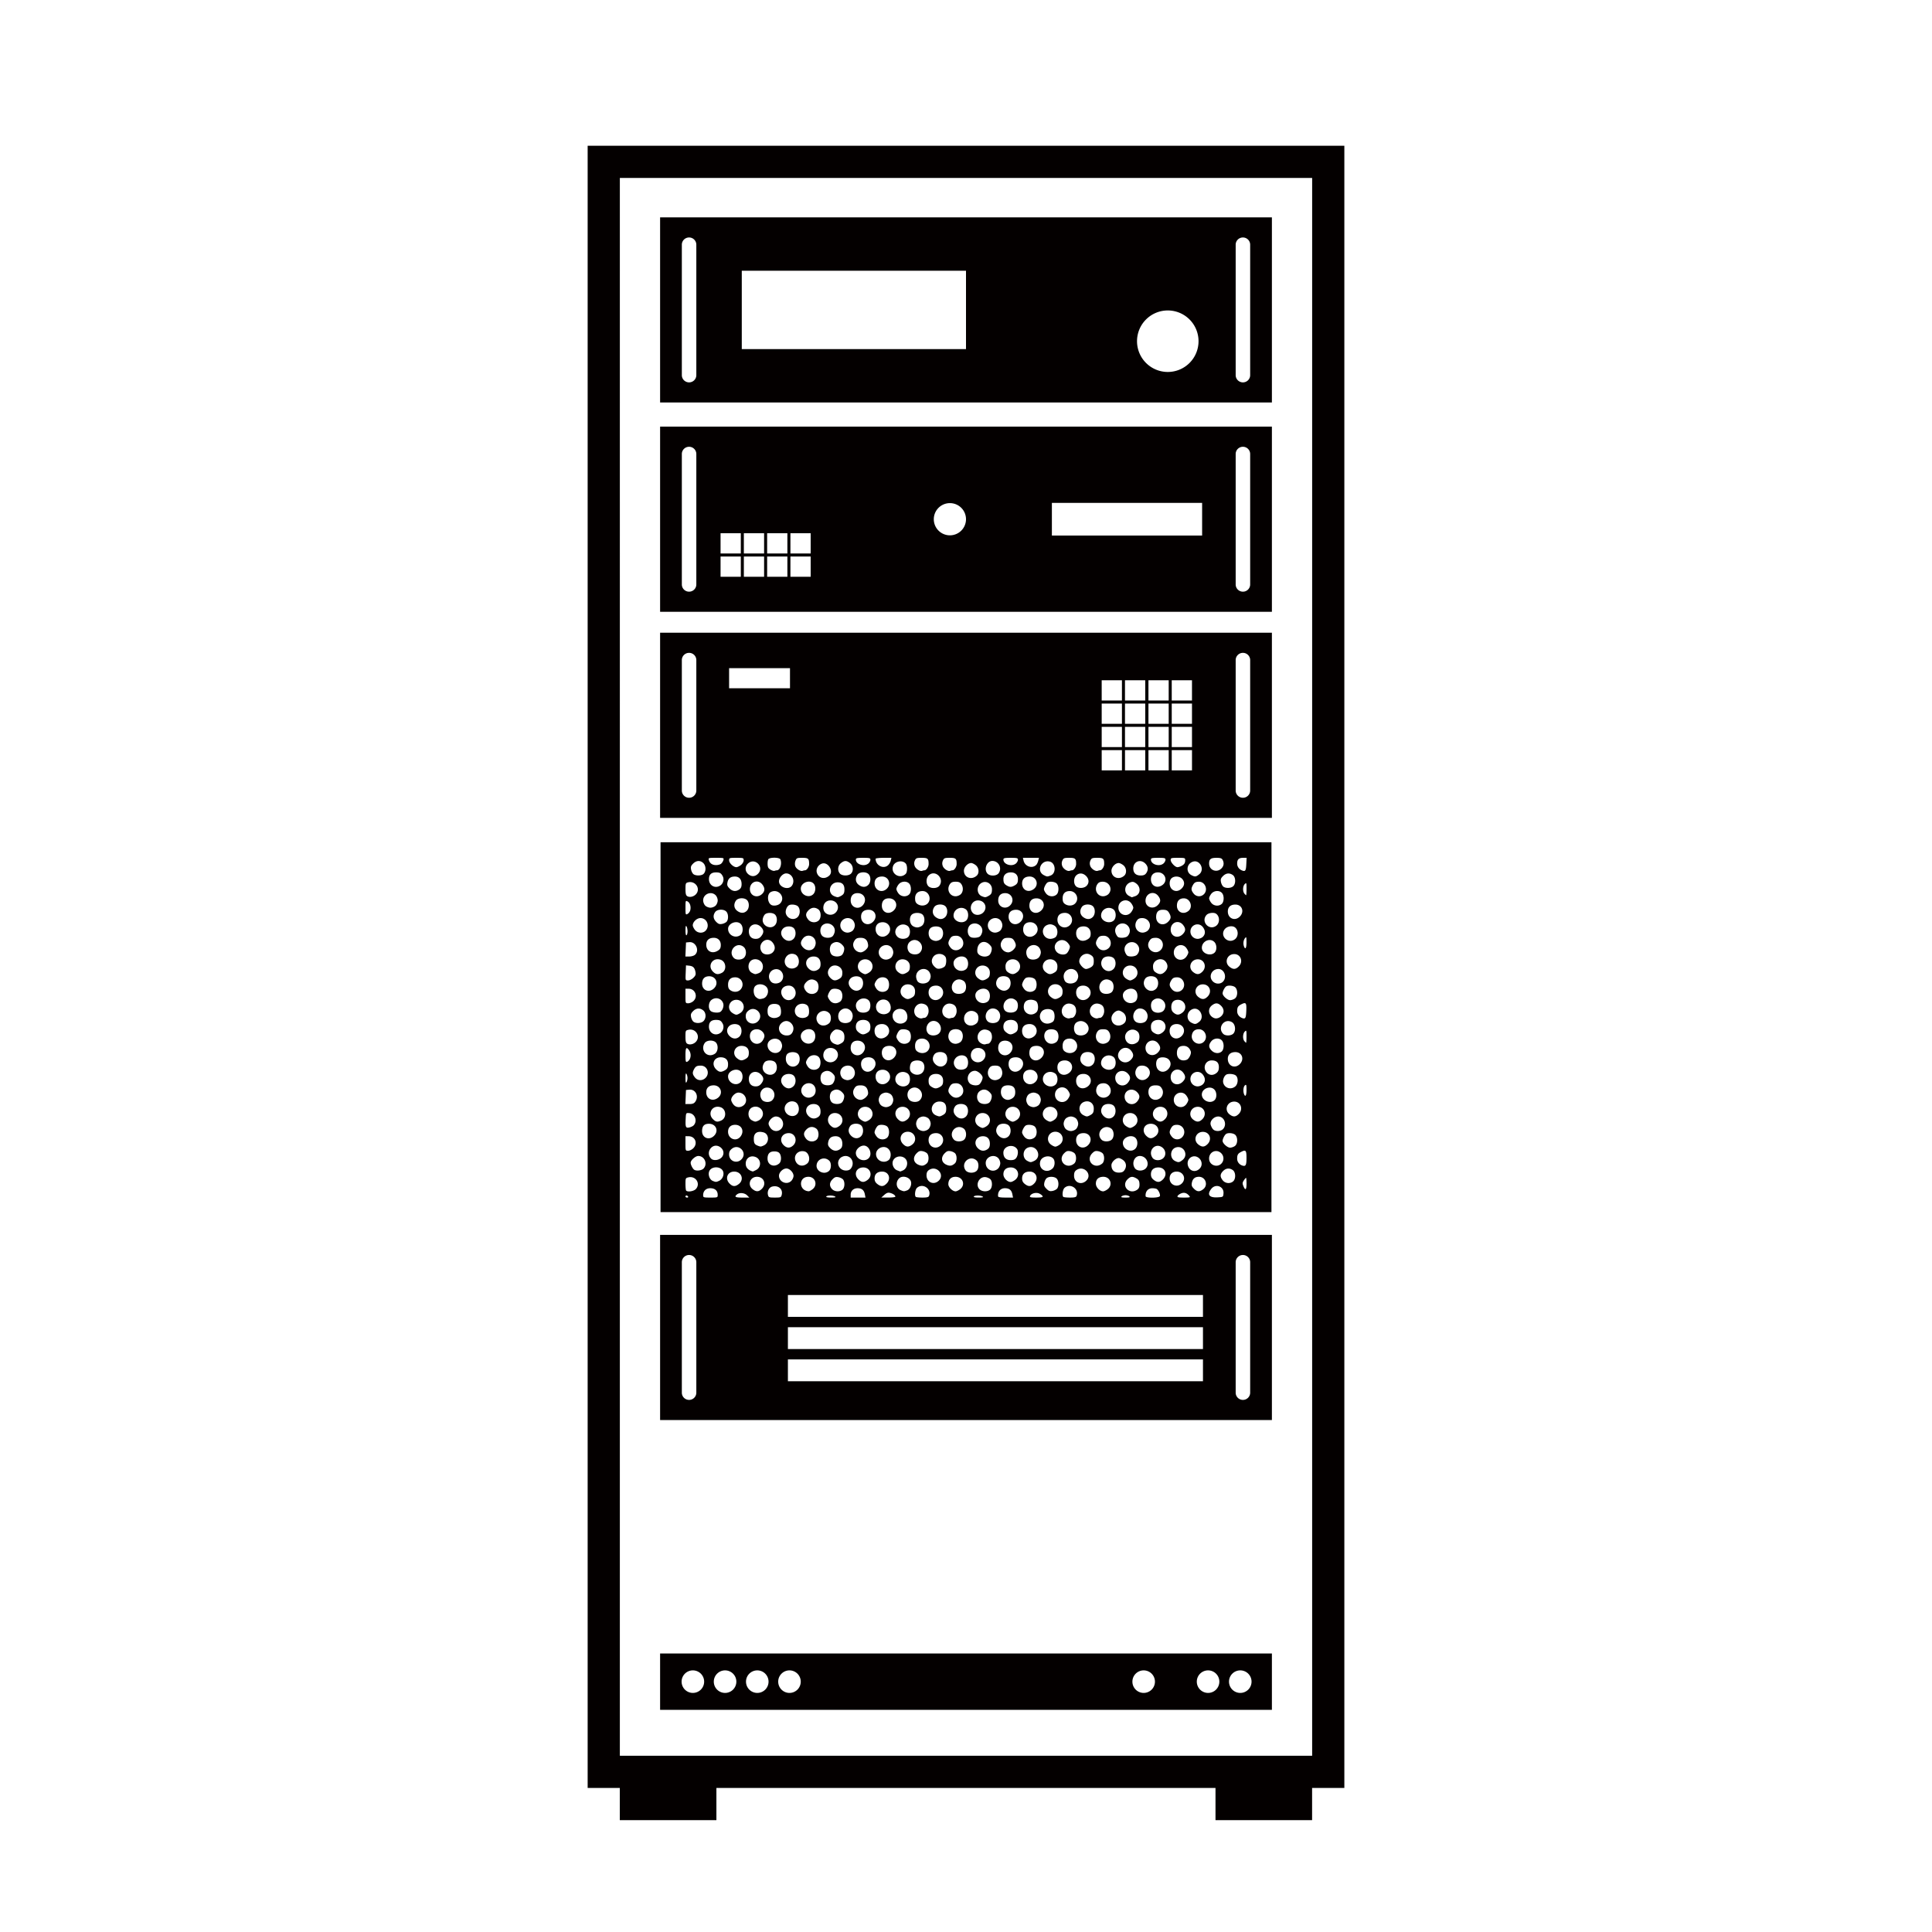<?xml version="1.0" encoding="UTF-8" standalone="no"?>
<!-- Created with Inkscape (http://www.inkscape.org/) -->

<svg
   width="1200"
   height="1200"
   viewBox="0 0 1200 1200"
   version="1.1"
   id="svg5"
   inkscape:version="1.1.2 (1:1.1+202202050950+0a00cf5339)"
   sodipodi:docname="rf-rack.svg"
   xmlns:inkscape="http://www.inkscape.org/namespaces/inkscape"
   xmlns:sodipodi="http://sodipodi.sourceforge.net/DTD/sodipodi-0.dtd"
   xmlns="http://www.w3.org/2000/svg"
   xmlns:svg="http://www.w3.org/2000/svg">
  <sodipodi:namedview
     id="namedview7"
     pagecolor="#ffffff"
     bordercolor="#666666"
     borderopacity="1.0"
     inkscape:pageshadow="2"
     inkscape:pageopacity="0.0"
     inkscape:pagecheckerboard="0"
     inkscape:document-units="px"
     showgrid="false"
     units="px"
     width="1200px"
     showguides="false"
     inkscape:guide-bbox="true"
     inkscape:snap-bbox="true"
     inkscape:bbox-paths="true"
     inkscape:bbox-nodes="true"
     inkscape:snap-bbox-edge-midpoints="true"
     inkscape:snap-bbox-midpoints="true"
     inkscape:object-paths="true"
     inkscape:snap-intersection-paths="true"
     inkscape:snap-smooth-nodes="true"
     inkscape:snap-midpoints="true"
     inkscape:zoom="0.38740583"
     inkscape:cx="526.57958"
     inkscape:cy="669.8402"
     inkscape:window-width="1600"
     inkscape:window-height="840"
     inkscape:window-x="0"
     inkscape:window-y="0"
     inkscape:window-maximized="1"
     inkscape:current-layer="layer1">
    <sodipodi:guide
       position="0,1200"
       orientation="0,1200"
       id="guide836" />
    <sodipodi:guide
       position="1200,1200"
       orientation="1200,0"
       id="guide838" />
    <sodipodi:guide
       position="1200,0"
       orientation="0,-1200"
       id="guide840" />
    <sodipodi:guide
       position="0,0"
       orientation="-1200,0"
       id="guide842" />
    <sodipodi:guide
       position="365.001,89.484"
       orientation="1,0"
       id="guide1483" />
    <sodipodi:guide
       position="384.973,109.513"
       orientation="1,0"
       id="guide1485" />
    <sodipodi:guide
       position="835.001,91.626"
       orientation="1,0"
       id="guide1487" />
    <sodipodi:guide
       position="814.968,109.764"
       orientation="1,0"
       id="guide1489" />
    <sodipodi:guide
       position="444.973,69.484"
       orientation="0,-1"
       id="guide1491" />
    <sodipodi:guide
       position="410.001,1064.999"
       orientation="1,0"
       id="guide1769" />
    <sodipodi:guide
       position="428.001,1148.794"
       orientation="1,0"
       id="guide1771" />
    <sodipodi:guide
       position="790.001,1064.999"
       orientation="1,0"
       id="guide2045" />
    <sodipodi:guide
       position="772.001,1133.624"
       orientation="1,0"
       id="guide2047" />
  </sodipodi:namedview>
  <defs
     id="defs2" />
  <g
     inkscape:label="Capa 1"
     inkscape:groupmode="layer"
     id="layer1">
    <path
       id="path9006"
       style="fill:#040000;fill-opacity:1;stroke:none;stroke-width:12.906;stroke-miterlimit:4;stroke-dasharray:none;stroke-opacity:1;paint-order:markers stroke fill"
       d="m 365,90.516 v 10 1010 h 19.973 v 20 h 60 v -20 H 754.967 v 20 h 60 v -20 H 835 V 90.516 Z m 20,20 H 815 V 1090.516 H 385 Z M 410,135 V 250 H 790 V 135 Z m 18,12.5 c 2.493,0 4.5,2.007 4.5,4.5 v 81 c 0,2.493 -2.007,4.5 -4.5,4.5 -2.493,0 -4.5,-2.007 -4.5,-4.5 v -81 c 0,-2.493 2.007,-4.5 4.5,-4.5 z m 344,0 c 2.493,0 4.5,2.007 4.5,4.5 v 81 c 0,2.493 -2.007,4.5 -4.5,4.5 -2.493,0 -4.5,-2.007 -4.5,-4.5 v -81 c 0,-2.493 2.007,-4.5 4.5,-4.5 z M 460.732,168.168 H 600 v 48.666 H 460.732 Z m 264.596,24.66 a 19.102,19.102 0 0 1 19.102,19.102 19.102,19.102 0 0 1 -19.102,19.102 19.102,19.102 0 0 1 -19.102,-19.102 19.102,19.102 0 0 1 19.102,-19.102 z M 410,265 V 380 H 790 V 265 Z m 18,12.5 c 2.493,0 4.5,2.007 4.5,4.5 v 81 c 0,2.493 -2.007,4.5 -4.5,4.5 -2.493,0 -4.5,-2.007 -4.5,-4.5 v -81 c 0,-2.493 2.007,-4.5 4.5,-4.5 z m 344,0 c 2.493,0 4.5,2.007 4.5,4.5 v 81 c 0,2.493 -2.007,4.5 -4.5,4.5 -2.493,0 -4.5,-2.007 -4.5,-4.5 v -81 c 0,-2.493 2.007,-4.5 4.5,-4.5 z m -118.656,34.867 h 93.314 v 20.268 H 653.344 Z M 590,312.5 a 10,10 0 0 1 10,10 10,10 0 0 1 -10,10 10,10 0 0 1 -10,-10 10,10 0 0 1 10,-10 z m -142.447,18.701 h 12.578 v 12.576 h -12.578 z m 14.465,0 h 12.576 v 12.576 h -12.576 z m 14.463,0 h 12.578 v 12.576 h -12.578 z m 14.465,0 h 12.576 v 12.576 h -12.576 z m -43.393,14.463 h 12.578 v 12.578 h -12.578 z m 14.465,0 h 12.576 v 12.578 h -12.576 z m 14.463,0 h 12.578 v 12.578 h -12.578 z m 14.465,0 h 12.576 v 12.578 H 490.945 Z M 410,393 V 508 H 790 V 393 Z m 18,12.5 c 2.493,0 4.5,2.007 4.5,4.5 v 81 c 0,2.493 -2.007,4.5 -4.5,4.5 -2.493,0 -4.5,-2.007 -4.5,-4.5 v -81 c 0,-2.493 2.007,-4.5 4.5,-4.5 z m 344,0 c 2.493,0 4.5,2.007 4.5,4.5 v 81 c 0,2.493 -2.007,4.5 -4.5,4.5 -2.493,0 -4.5,-2.007 -4.5,-4.5 v -81 c 0,-2.493 2.007,-4.5 4.5,-4.5 z m -319.143,9.504 h 37.816 v 12.471 h -37.816 z m 231.424,7.514 h 12.576 v 12.576 h -12.576 z m 14.463,0 h 12.576 v 12.576 h -12.576 z m 14.576,0 h 12.578 v 12.576 h -12.578 z m 14.465,0 h 12.576 v 12.576 h -12.576 z m -43.504,14.463 h 12.576 v 12.576 h -12.576 z m 14.463,0 h 12.576 v 12.576 h -12.576 z m 14.576,0 h 12.578 v 12.576 h -12.578 z m 14.465,0 h 12.576 v 12.576 h -12.576 z m -43.504,14.463 h 12.576 v 12.578 h -12.576 z m 14.463,0 h 12.576 v 12.578 h -12.576 z m 14.576,0 h 12.578 v 12.578 h -12.578 z m 14.465,0 h 12.576 v 12.578 h -12.576 z m -43.504,14.465 h 12.576 v 12.576 h -12.576 z m 14.463,0 h 12.576 v 12.576 h -12.576 z m 14.576,0 h 12.578 v 12.576 h -12.578 z m 14.465,0 h 12.576 v 12.576 H 727.785 Z M 410.277,523.133 V 638 752.867 H 600 789.723 V 638 523.133 H 600 Z m 70.662,9.609 c 1.762,0 3.524,0.364 3.803,1.092 1.053,2.743 -0.24,6.723 -2.184,6.723 -0.301,0 -0.934,0.137 -1.406,0.305 -0.927,0.329 -3.145,-0.727 -3.914,-1.863 -0.579,-0.855 -0.636,-3.772 -0.102,-5.164 0.279,-0.727 2.041,-1.092 3.803,-1.092 z m -36.139,0.07 c 4.807,0 4.917,0.036 4.496,1.453 -0.237,0.799 -0.893,1.814 -1.457,2.258 -0.564,0.444 -1.933,0.807 -3.039,0.807 -2.363,0 -3.896,-1.044 -4.496,-3.064 -0.421,-1.417 -0.311,-1.453 4.496,-1.453 z m 12.584,0 c 4.352,0 4.518,0.057 4.518,1.566 0,0.924 -0.699,2.116 -1.701,2.904 -0.935,0.736 -2.202,1.338 -2.816,1.338 -1.828,0 -4.518,-2.526 -4.518,-4.242 0,-1.509 0.165,-1.566 4.518,-1.566 z m 40.893,0 c 3.78,0 4.279,0.453 4.279,3.879 0,1.751 -1.408,3.865 -2.574,3.865 -0.301,-10e-6 -0.934,0.143 -1.406,0.316 -1.368,0.503 -4.013,-1.164 -4.615,-2.91 -0.334,-0.97 -0.281,-2.299 0.135,-3.375 0.631,-1.633 0.964,-1.775 4.182,-1.775 z m 37.836,0 c 3.961,0 4.518,0.148 4.518,1.191 0,0.655 -0.531,1.67 -1.18,2.258 -2.538,2.297 -7.855,0.693 -7.855,-2.369 0,-0.905 0.727,-1.08 4.518,-1.08 z m 12.654,0 h 4.91 l -0.42,1.775 c -0.231,0.976 -1.022,2.283 -1.756,2.904 -2.932,2.481 -7.645,-0.032 -7.645,-4.076 0,-0.332 2.21,-0.604 4.91,-0.604 z m 23.723,0 c 3.777,0 4.277,0.454 4.277,3.879 0,1.751 -1.408,3.865 -2.574,3.865 -0.301,0 -0.932,0.143 -1.404,0.316 -1.407,0.518 -4.021,-1.186 -4.676,-3.047 -0.412,-1.172 -0.368,-2.266 0.137,-3.373 0.666,-1.462 1.125,-1.641 4.24,-1.641 z m 17.424,0 c 3.777,0 4.277,0.454 4.277,3.879 0,1.751 -1.408,3.865 -2.574,3.865 -0.301,0 -0.934,0.143 -1.406,0.316 -1.407,0.518 -4.019,-1.186 -4.674,-3.047 -0.412,-1.172 -0.368,-2.266 0.137,-3.373 0.666,-1.462 1.125,-1.641 4.24,-1.641 z m 37.834,0 c 3.961,0 4.518,0.148 4.518,1.191 0,0.655 -0.531,1.67 -1.18,2.258 -2.538,2.297 -7.854,0.693 -7.854,-2.369 0,-0.905 0.725,-1.08 4.516,-1.08 z m 7.605,0 h 4.979 4.98 l -0.436,1.775 c -0.239,0.976 -0.782,2.131 -1.207,2.566 -2.506,2.569 -7.029,1.099 -7.896,-2.566 z m 28.773,0 c 3.777,0 4.277,0.454 4.277,3.879 0,1.751 -1.408,3.865 -2.574,3.865 -0.301,0 -0.934,0.143 -1.406,0.316 -1.407,0.518 -4.021,-1.186 -4.676,-3.047 -0.412,-1.172 -0.368,-2.266 0.137,-3.373 0.666,-1.462 1.127,-1.641 4.242,-1.641 z m 17.424,0 c 3.777,0 4.277,0.454 4.277,3.879 0,1.751 -1.41,3.865 -2.576,3.865 -0.301,0 -0.932,0.143 -1.404,0.316 -1.407,0.518 -4.021,-1.186 -4.676,-3.047 -0.412,-1.172 -0.368,-2.266 0.137,-3.373 0.666,-1.462 1.127,-1.641 4.242,-1.641 z m 37.834,0 c 3.961,0 4.516,0.148 4.516,1.191 0,0.655 -0.531,1.67 -1.18,2.258 -2.538,2.297 -7.854,0.693 -7.854,-2.369 0,-0.905 0.727,-1.08 4.518,-1.08 z m 12.26,0 c 4.257,0 4.517,0.085 4.508,1.453 -0.012,1.814 -0.572,2.668 -2.367,3.613 -0.775,0.408 -1.877,0.742 -2.449,0.742 -1.473,0 -4.209,-2.917 -4.209,-4.488 0,-1.204 0.397,-1.32 4.518,-1.32 z m 23.984,0 c 2.38,0 3.225,0.282 3.742,1.248 0.979,1.829 0.819,3.598 -0.461,5.078 -2.839,3.284 -7.906,1.523 -7.906,-2.748 0,-2.784 1.027,-3.578 4.625,-3.578 z m 16.508,0 h 2.16 l -0.191,3.982 c -0.191,3.96 -0.602,4.622 -2.451,3.947 -2.002,-0.73 -3.227,-2.382 -3.227,-4.352 0,-2.602 1.012,-3.578 3.709,-3.578 z M 616.369,534.75 c 3.905,0 6.17,4.389 3.922,7.6 -1.293,1.845 -5.387,1.995 -6.963,0.254 -2.427,-2.682 -0.423,-7.854 3.041,-7.854 z m -182.787,0.068 c 1.055,-0.091 2.106,0.261 3.043,1.061 1.914,1.634 2.112,5.165 0.387,6.891 -1.215,1.215 -4.766,1.332 -6.275,0.207 -0.595,-0.444 -1.264,-1.731 -1.486,-2.861 -0.326,-1.662 -0.087,-2.372 1.252,-3.711 0.964,-0.964 2.025,-1.495 3.08,-1.586 z m 91.561,0.002 c 0.872,0 1.746,0.422 2.818,1.266 2.061,1.621 2.325,4.995 0.52,6.629 -1.595,1.443 -5.437,1.381 -6.787,-0.111 -1.665,-1.84 -1.363,-4.948 0.633,-6.518 1.073,-0.844 1.944,-1.266 2.816,-1.266 z m 182.527,0.041 c 1.222,-0.103 2.552,0.347 3.678,1.473 1.819,1.819 2.023,3.953 0.578,6.016 -0.737,1.053 -1.655,1.434 -3.449,1.434 -2.971,0 -4.58,-1.548 -4.58,-4.406 0,-2.643 1.737,-4.345 3.773,-4.516 z m 34.818,0.146 c 3.505,0.291 5.553,5.524 2.334,8.057 -2.005,1.577 -2.588,1.643 -4.777,0.535 -3.629,-1.836 -3.089,-7.078 0.863,-8.391 0.549,-0.182 1.079,-0.243 1.58,-0.201 z m -182.938,0.006 c 1.181,0.048 2.312,0.493 3.059,1.393 1.066,1.284 1.021,5.308 -0.07,6.377 -3.679,3.602 -9.625,-0.205 -7.779,-4.98 0.714,-1.848 2.823,-2.869 4.791,-2.789 z m 90.586,0.012 c 0.598,-0.074 1.244,-0.038 1.926,0.133 3.698,0.928 4.065,7.281 0.5,8.637 -2.09,0.795 -2.205,0.79 -4.152,-0.195 -4.339,-2.195 -2.463,-8.059 1.727,-8.574 z m -181.992,0.061 c 3.123,0.373 5.525,4.27 2.953,7.309 -1.742,2.058 -4.115,2.34 -6.158,0.732 -2.42,-1.904 -2.42,-5.173 0,-7.076 1.044,-0.821 2.164,-1.089 3.205,-0.965 z m 135.082,0.953 c 0.614,0 1.881,0.602 2.816,1.338 2.033,1.599 2.331,5.008 0.572,6.553 -3.306,2.903 -7.906,1.098 -7.906,-3.104 0,-2.265 2.38,-4.787 4.518,-4.787 z m 91.635,0 c 0.614,0 1.881,0.602 2.816,1.338 2.033,1.599 2.331,5.008 0.572,6.553 -3.306,2.903 -7.906,1.098 -7.906,-3.104 0,-2.265 2.38,-4.787 4.518,-4.787 z m -182.953,0.191 c 3.252,0.31 5.77,5.326 3.102,7.672 -2.777,2.441 -6.425,1.656 -7.58,-1.629 -0.813,-2.313 0.583,-4.999 3.053,-5.867 0.481,-0.169 0.961,-0.22 1.426,-0.176 z m 24.068,5.58 c 1.382,-0.05 2.798,0.346 3.586,1.217 1.469,1.624 1.355,4.986 -0.223,6.564 -1.659,1.659 -3.897,1.641 -6.043,-0.047 -1.957,-1.539 -2.237,-4.063 -0.695,-6.264 0.646,-0.923 1.993,-1.42 3.375,-1.471 z m 91.885,0.037 c 2.739,0 4.408,1.614 4.395,4.246 -0.012,2.246 -0.486,3.056 -2.367,4.047 -1.744,0.918 -2.74,0.911 -4.398,-0.029 -1.798,-1.019 -2.237,-1.828 -2.248,-4.131 -0.013,-2.568 1.736,-4.133 4.619,-4.133 z m 91.412,0 c 4.331,0 6.261,5.075 2.928,7.697 -3.37,2.651 -7.334,0.812 -7.334,-3.402 0,-2.672 1.665,-4.295 4.406,-4.295 z m -274.51,0.01 c 2.343,0.012 3.136,0.47 4.15,2.396 0.971,1.844 0.315,4.456 -1.426,5.676 -3.222,2.257 -7.141,0.127 -7.141,-3.881 0,-2.833 1.448,-4.206 4.416,-4.191 z m 135.17,0.605 c 3.203,0.144 5.99,4.182 3.574,7.631 -1.293,1.845 -5.386,1.995 -6.961,0.254 -1.469,-1.624 -1.357,-4.986 0.221,-6.564 0.983,-0.983 2.098,-1.368 3.166,-1.32 z m -91.639,0.029 c 3.655,0 5.764,4.481 3.578,7.602 -2.114,3.018 -8.031,1.047 -8.031,-2.674 0,-2.312 2.364,-4.928 4.453,-4.928 z m 183.123,0.064 c 1.082,0.051 2.187,0.56 3.146,1.52 1.919,1.919 2.037,4.416 0.293,6.16 -1.648,1.648 -5.231,1.708 -6.676,0.111 -1.469,-1.624 -1.355,-4.986 0.223,-6.564 0.872,-0.872 1.932,-1.278 3.014,-1.227 z m 91.166,0.012 c 1.026,-0.11 2.076,0.199 3.119,0.93 1.846,1.293 1.995,5.386 0.254,6.961 -1.396,1.263 -4.582,1.4 -6.109,0.262 -0.595,-0.444 -1.264,-1.731 -1.486,-2.861 -0.326,-1.662 -0.086,-2.372 1.254,-3.711 0.943,-0.943 1.943,-1.47 2.969,-1.58 z m -306.145,1.861 c 2.626,0 4.172,1.737 4.172,4.691 0,1.679 -0.401,2.615 -1.434,3.338 -2.086,1.461 -4.204,1.234 -6.09,-0.652 -1.339,-1.339 -1.578,-2.049 -1.252,-3.711 0.496,-2.523 1.932,-3.666 4.604,-3.666 z m 91.465,0 c 4.08,0 5.868,4.793 2.848,7.631 -3.069,2.883 -7.539,0.904 -7.539,-3.338 0,-2.755 1.681,-4.293 4.691,-4.293 z m 91.635,0 c 4.222,0 5.967,5.08 2.643,7.695 -3.37,2.651 -7.334,0.812 -7.334,-3.402 0,-2.755 1.681,-4.293 4.691,-4.293 z m 91.432,0.027 c 1.225,0.065 2.438,0.534 3.23,1.385 1.759,1.888 1.661,4.109 -0.268,6.037 -1.919,1.919 -4.416,2.037 -6.16,0.293 -1.648,-1.648 -1.708,-5.231 -0.111,-6.676 0.845,-0.764 2.083,-1.104 3.309,-1.039 z m -261.143,3.084 c 1.273,-0.052 2.613,0.505 3.643,1.814 1.745,2.219 1.693,4.194 -0.156,5.932 -3.084,2.897 -7.541,1.094 -7.541,-3.051 0,-2.824 1.934,-4.608 4.055,-4.695 z m 31.922,0.1 c 1.328,-0.174 2.68,0.166 3.611,1.195 1.469,1.624 1.355,4.984 -0.223,6.562 -2.728,2.728 -7.744,0.508 -7.744,-3.428 0,-2.325 2.143,-4.041 4.355,-4.33 z m 59.66,0.006 c 1.25,-0.098 2.503,0.287 3.32,1.189 1.443,1.595 1.379,5.435 -0.113,6.785 -1.84,1.665 -4.946,1.365 -6.516,-0.631 -0.736,-0.935 -1.338,-2.204 -1.338,-2.818 0,-0.614 0.602,-1.881 1.338,-2.816 0.811,-1.031 2.058,-1.611 3.309,-1.709 z m 32.137,0.01 c 1.86,0 2.767,0.37 3.512,1.434 1.384,1.976 1.259,4.765 -0.285,6.309 -0.717,0.717 -2.151,1.291 -3.227,1.291 -3.813,0 -5.811,-4.32 -3.514,-7.6 0.745,-1.064 1.653,-1.434 3.514,-1.434 z m 91.35,0 c 4.235,0 6.425,4.829 3.512,7.742 -0.717,0.717 -2.151,1.291 -3.227,1.291 -3.813,0 -5.809,-4.32 -3.512,-7.6 0.707,-1.01 1.662,-1.434 3.227,-1.434 z m 59.816,0.01 c 3.805,-0.021 5.795,5.002 3.064,7.732 -1.857,1.857 -4.77,1.672 -6.406,-0.408 -1.525,-1.939 -1.648,-2.958 -0.596,-4.957 0.98,-1.862 1.802,-2.355 3.938,-2.367 z m -92.801,0.045 c 1.561,-0.211 3.648,0.236 4.453,1.125 1.443,1.595 1.381,5.435 -0.111,6.785 -1.84,1.665 -4.948,1.365 -6.518,-0.631 -0.736,-0.935 -1.338,-2.117 -1.338,-2.625 0,-1.168 1.262,-3.595 2.193,-4.217 0.336,-0.225 0.8,-0.367 1.32,-0.438 z m 51.176,0.064 c 0.858,-0.119 1.52,0.158 2.584,0.949 3.096,2.303 2.772,6.733 -0.578,7.9 -1.12,0.39 -2.064,0.706 -2.1,0.701 -0.036,-0.005 -0.787,-0.374 -1.668,-0.82 -3.593,-1.818 -3.084,-7.111 0.816,-8.482 0.351,-0.123 0.659,-0.208 0.945,-0.248 z m -91.406,0.045 c 2.325,-0.053 4.455,1.835 4.441,4.561 -0.012,2.412 -0.459,3.208 -2.367,4.213 -1.632,0.859 -1.953,0.865 -3.92,0.074 -3.203,-1.287 -3.485,-6.133 -0.473,-8.107 0.747,-0.489 1.543,-0.723 2.318,-0.74 z m -182.717,0.072 c 3.643,0.235 5.96,4.4 3.414,7.408 -1.377,1.627 -3.96,2.264 -5.486,1.354 -0.87,-0.519 -1.129,-1.54 -1.129,-4.443 0,-3.454 0.131,-3.803 1.568,-4.164 0.564,-0.142 1.112,-0.188 1.633,-0.154 z m 91.33,0.15 c 2.833,0 4.208,1.446 4.193,4.414 -0.012,2.335 -0.471,3.139 -2.367,4.137 -1.626,0.856 -1.958,0.863 -3.873,0.092 -4.658,-1.877 -3.056,-8.643 2.047,-8.643 z m 253.457,0.566 c 0.444,-0.193 0.484,0.619 0.484,3.426 -10e-6,2.206 -0.11,4.01 -0.244,4.01 -0.134,0 -0.619,-0.451 -1.076,-1.002 -1.169,-1.408 -1.035,-4.665 0.244,-5.943 0.251,-0.251 0.444,-0.426 0.592,-0.49 z m -18.1,4.844 c 1.25,-0.098 2.501,0.287 3.318,1.189 1.443,1.595 1.381,5.437 -0.111,6.787 -1.84,1.665 -4.948,1.363 -6.518,-0.633 -0.736,-0.935 -1.338,-2.202 -1.338,-2.816 0,-0.614 0.602,-1.881 1.338,-2.816 0.811,-1.031 2.06,-1.613 3.311,-1.711 z m -182.611,0.01 c 3.826,0 5.818,5.008 3.082,7.744 -1.544,1.544 -4.332,1.671 -6.309,0.287 -1.064,-0.745 -1.436,-1.653 -1.436,-3.514 0,-2.876 1.694,-4.518 4.662,-4.518 z m 91.381,0 c 4.064,0 6.176,4.904 3.336,7.744 -1.544,1.544 -4.332,1.671 -6.309,0.287 -1.053,-0.738 -1.436,-1.655 -1.436,-3.449 0,-2.971 1.55,-4.582 4.408,-4.582 z m -183.955,0.057 c 4.068,-0.536 7.329,4.38 4.021,7.688 -1.284,1.284 -4.196,1.702 -5.551,0.797 -2.43,-1.623 -2.588,-6.648 -0.248,-7.9 0.597,-0.32 1.196,-0.507 1.777,-0.584 z m 235.234,1.146 c 1.283,-0.053 2.622,0.497 3.637,1.787 1.756,2.233 1.687,3.817 -0.248,5.752 -2.996,2.996 -7.708,1.2 -7.592,-2.893 0.08,-2.796 2.065,-4.559 4.203,-4.646 z m -183.049,0.088 c 4.073,0 6.001,4.045 3.465,7.27 -2.705,3.439 -7.748,1.689 -7.748,-2.689 0,-2.931 1.542,-4.58 4.283,-4.58 z m 91.713,0 c 3.771,0 5.801,3.983 3.564,6.992 -2.69,3.62 -7.926,2.026 -7.926,-2.412 0,-2.956 1.547,-4.58 4.361,-4.58 z m -183.564,0.041 c 1.279,-0.162 2.63,0.203 3.678,1.25 0.717,0.717 1.291,2.151 1.291,3.227 0,1.076 -0.574,2.51 -1.291,3.227 -0.717,0.717 -2.151,1.291 -3.227,1.291 -1.076,0 -2.51,-0.574 -3.227,-1.291 -0.717,-0.717 -1.291,-2.151 -1.291,-3.227 0,-2.473 1.934,-4.206 4.066,-4.477 z m 19.672,3.148 c 1.382,-0.05 2.8,0.346 3.588,1.217 1.469,1.624 1.355,4.986 -0.223,6.564 -1.659,1.659 -3.897,1.641 -6.043,-0.047 -1.957,-1.539 -2.238,-4.063 -0.697,-6.264 0.646,-0.923 1.993,-1.42 3.375,-1.471 z m 91.664,0.037 c 4.229,0 6.046,4.448 3.043,7.451 -3.065,3.065 -7.451,1.375 -7.451,-2.871 0,-2.971 1.55,-4.58 4.408,-4.58 z m 91.635,0 c 4.229,0 6.046,4.448 3.043,7.451 -3.065,3.065 -7.449,1.375 -7.449,-2.871 0,-2.971 1.548,-4.58 4.406,-4.58 z m 91.535,0 c 3.959,0 5.892,5.362 2.828,7.844 -3.155,2.555 -7.135,0.735 -7.135,-3.264 0,-2.939 1.544,-4.58 4.307,-4.58 z m -36.424,1.246 c 1.313,-0.06 2.675,0.472 3.676,1.744 0.736,0.935 1.338,2.204 1.338,2.818 0,0.614 -0.602,1.881 -1.338,2.816 -2.668,3.392 -7.912,1.526 -7.912,-2.816 0,-2.714 2.049,-4.462 4.236,-4.562 z m -183.043,0.045 c 3.876,0 5.948,3.938 3.678,6.992 -2.606,3.506 -8.141,1.896 -8.141,-2.367 0,-2.734 1.825,-4.625 4.463,-4.625 z m 91.635,0 c 3.876,0 5.948,3.938 3.678,6.992 -1.692,2.276 -5.222,2.669 -6.938,0.773 -2.701,-2.985 -0.694,-7.766 3.26,-7.766 z m -181.145,0.357 c 0.178,0.007 0.411,0.119 0.717,0.283 1.506,0.806 2.249,3.219 1.684,5.471 -0.22,0.877 -0.978,1.904 -1.684,2.281 -1.224,0.655 -1.283,0.479 -1.283,-3.875 0,-3.265 0.033,-4.183 0.566,-4.16 z m 157.398,2.186 c 1.382,-0.05 2.8,0.348 3.588,1.219 1.469,1.624 1.355,4.984 -0.223,6.562 -1.659,1.659 -3.897,1.641 -6.043,-0.047 -1.957,-1.539 -2.238,-4.061 -0.697,-6.262 0.646,-0.923 1.993,-1.422 3.375,-1.473 z m 91.637,0 c 1.382,-0.05 2.798,0.348 3.586,1.219 1.469,1.624 1.355,4.984 -0.223,6.562 -1.659,1.659 -3.897,1.641 -6.043,-0.047 -1.957,-1.539 -2.237,-4.061 -0.695,-6.262 0.646,-0.923 1.993,-1.422 3.375,-1.473 z m 91.947,0.037 c 4.136,0 5.776,4.433 2.758,7.451 -3.049,3.049 -7.449,1.184 -7.449,-3.156 0,-2.755 1.681,-4.295 4.691,-4.295 z m -276.086,0.057 c 1.561,-0.211 3.65,0.236 4.455,1.125 1.469,1.624 1.355,4.984 -0.223,6.562 -2.363,2.363 -6.524,1.089 -7.363,-2.256 -0.413,-1.644 0.48,-4.104 1.812,-4.994 0.336,-0.225 0.798,-0.367 1.318,-0.438 z m 13.895,1.951 c 1.019,-0.098 2.068,0.211 3.1,0.934 1.845,1.293 1.995,5.386 0.254,6.961 -1.84,1.665 -4.946,1.365 -6.516,-0.631 -1.756,-2.233 -1.689,-3.815 0.246,-5.75 0.909,-0.909 1.897,-1.416 2.916,-1.514 z m 92.193,0.049 c 0.863,0.043 1.738,0.323 2.541,0.885 1.845,1.293 1.997,5.386 0.256,6.961 -2.682,2.427 -7.855,0.425 -7.855,-3.039 0,-2.929 2.47,-4.935 5.059,-4.807 z m 91.635,0 c 0.863,0.043 1.74,0.323 2.543,0.885 1.845,1.293 1.995,5.386 0.254,6.961 -2.682,2.427 -7.855,0.425 -7.855,-3.039 10e-6,-2.929 2.47,-4.935 5.059,-4.807 z m -241.383,1.133 c 1.382,-0.05 2.8,0.348 3.588,1.219 1.263,1.396 1.4,4.58 0.262,6.107 -0.444,0.595 -1.731,1.264 -2.861,1.486 -1.662,0.326 -2.372,0.087 -3.711,-1.252 -1.886,-1.886 -2.113,-4.002 -0.652,-6.088 0.646,-0.923 1.993,-1.422 3.375,-1.473 z m 91.949,0.037 c 4.136,10e-6 5.776,4.433 2.758,7.451 -3.049,3.049 -7.451,1.184 -7.451,-3.156 0,-2.755 1.683,-4.295 4.693,-4.295 z m 91.635,0 c 4.136,10e-6 5.776,4.433 2.758,7.451 -3.049,3.049 -7.449,1.184 -7.449,-3.156 0,-2.755 1.681,-4.295 4.691,-4.295 z m 91.021,0.01 c 2.412,0.012 3.21,0.461 4.215,2.369 1.111,2.111 0.909,3.32 -0.844,5.072 -3.087,3.087 -7.449,1.375 -7.449,-2.924 0,-3.048 1.338,-4.531 4.078,-4.518 z m -60.691,1.928 c 4.033,0 5.909,4.943 2.93,7.719 -3.035,2.828 -7.623,0.766 -7.623,-3.426 0,-2.755 1.683,-4.293 4.693,-4.293 z m -91.662,0.021 c 1.328,0.022 2.626,0.412 3.301,1.158 1.469,1.624 1.355,4.984 -0.223,6.562 -0.717,0.717 -2.151,1.291 -3.227,1.291 -1.076,0 -2.51,-0.574 -3.227,-1.291 -1.648,-1.648 -1.708,-5.231 -0.111,-6.676 0.797,-0.722 2.158,-1.067 3.486,-1.045 z m -91.307,0.014 c 1.201,0.072 2.357,0.464 2.973,1.145 1.469,1.624 1.355,4.984 -0.223,6.562 -2.924,2.924 -8.286,0.004 -7.484,-4.076 0.222,-1.13 0.891,-2.416 1.486,-2.859 0.8,-0.596 2.047,-0.844 3.248,-0.771 z m 275.402,0.002 c 0.526,0.07 0.996,0.219 1.35,0.455 2.464,1.646 2.487,5.874 0.041,7.588 -4.457,3.122 -9.577,-2.742 -5.922,-6.781 0.882,-0.975 2.954,-1.473 4.531,-1.262 z m -318.846,3.189 c 3.931,0 5.962,4.779 3.287,7.734 -1.741,1.924 -5.063,1.727 -6.736,-0.4 -0.736,-0.935 -1.338,-2.202 -1.338,-2.816 0,-2.138 2.522,-4.518 4.787,-4.518 z m 274.35,0 c 4.235,0 6.427,4.829 3.514,7.742 -0.717,0.717 -2.153,1.291 -3.229,1.291 -3.813,0 -5.809,-4.32 -3.512,-7.6 0.707,-1.01 1.662,-1.434 3.227,-1.434 z m -183.436,0.039 c 1.279,-0.162 2.63,0.203 3.678,1.25 0.717,0.717 1.291,2.151 1.291,3.227 0,1.076 -0.574,2.51 -1.291,3.227 -0.717,0.717 -2.151,1.291 -3.227,1.291 -2.484,0 -4.518,-2.034 -4.518,-4.518 0,-2.473 1.934,-4.206 4.066,-4.477 z m 91.635,0 c 1.279,-0.162 2.63,0.203 3.678,1.25 0.717,0.717 1.291,2.151 1.291,3.227 0,1.076 -0.574,2.51 -1.291,3.227 -0.717,0.717 -2.151,1.291 -3.227,1.291 -2.484,0 -4.518,-2.034 -4.518,-4.518 0,-2.473 1.934,-4.206 4.066,-4.477 z m 113.564,2.428 c 1.273,-0.052 2.613,0.505 3.643,1.814 1.756,2.233 1.689,3.815 -0.246,5.75 -3.065,3.065 -7.451,1.377 -7.451,-2.869 0,-2.824 1.934,-4.608 4.055,-4.695 z m -182.918,0.113 c 4.188,0 6.157,4.794 3.135,7.633 -3.069,2.883 -7.541,0.904 -7.541,-3.338 0,-2.672 1.665,-4.295 4.406,-4.295 z m 91.635,0 c 4.188,0 6.157,4.794 3.135,7.633 -3.084,2.897 -7.541,1.094 -7.541,-3.051 0,-2.971 1.548,-4.582 4.406,-4.582 z m -183.285,0.008 c 1.33,-0.157 2.675,0.179 3.576,1.174 1.598,1.766 1.391,5.618 -0.367,6.85 -3.21,2.248 -7.6,-0.019 -7.6,-3.924 0,-2.211 2.174,-3.838 4.391,-4.1 z m 149.172,0.76 c 2.597,0.195 4.823,2.484 4.281,5.244 -0.222,1.13 -0.891,2.418 -1.486,2.861 -1.193,0.889 -4.594,1.066 -5.797,0.301 -2.431,-1.546 -2.2,-6.469 0.369,-7.844 0.86,-0.46 1.767,-0.628 2.633,-0.562 z m -92.166,0.006 c 2.735,-0.118 5.403,2.231 4.812,5.238 -0.222,1.13 -0.891,2.418 -1.486,2.861 -1.663,1.239 -4.992,0.987 -6.32,-0.48 -1.599,-1.767 -1.416,-5.18 0.354,-6.613 0.809,-0.655 1.729,-0.967 2.641,-1.006 z m 183.033,0.016 c 1.572,-0.207 3.266,0.387 4.402,2.121 1.166,1.78 0.857,4.146 -0.754,5.758 -1.053,1.053 -4.55,1.353 -5.883,0.506 -0.421,-0.268 -1.067,-1.281 -1.436,-2.25 -1.225,-3.222 1.051,-5.79 3.67,-6.135 z m -44.381,0.502 c 1.076,0 2.51,0.574 3.227,1.291 1.648,1.648 1.706,5.231 0.109,6.676 -0.649,0.587 -2.101,1.068 -3.227,1.068 -4.064,0 -6.176,-4.904 -3.336,-7.744 0.717,-0.717 2.151,-1.291 3.227,-1.291 z m 91.244,0.037 c 1.277,-0.071 2.603,0.434 3.57,1.664 1.688,2.146 1.706,4.384 0.047,6.043 -0.717,0.717 -2.151,1.291 -3.227,1.291 -2.484,0 -4.518,-2.034 -4.518,-4.518 0,-2.641 1.998,-4.361 4.127,-4.48 z m -274.621,0.002 c 1.221,-0.064 2.552,0.413 3.684,1.545 1.935,1.935 2.004,3.517 0.248,5.75 -0.958,1.218 -1.936,1.701 -3.449,1.701 -2.706,0 -4.248,-1.704 -4.248,-4.693 0,-2.585 1.73,-4.196 3.766,-4.303 z m 91.346,0.107 c 1.114,-0.174 2.329,0.052 3.479,0.857 1.845,1.293 1.995,5.387 0.254,6.963 -1.624,1.469 -4.986,1.355 -6.564,-0.223 -2.949,-2.949 -0.511,-7.077 2.832,-7.598 z m -134.117,0.893 c 0.08,-0.007 0.175,0.079 0.287,0.252 0.344,0.532 0.63,1.895 0.635,3.027 0.005,1.133 -0.28,2.238 -0.635,2.457 -0.4,0.247 -0.643,-0.905 -0.637,-3.027 0.005,-1.838 0.11,-2.689 0.35,-2.709 z m 339.271,0.223 c 0.552,0.071 1.063,0.242 1.484,0.523 2.464,1.646 2.487,5.874 0.041,7.588 -4.286,3.002 -9.441,-2.247 -6.225,-6.336 1.029,-1.308 3.044,-1.99 4.699,-1.775 z m -92.299,0.029 c 2.644,0 4.349,1.77 4.332,4.5 -0.012,1.992 -0.533,2.828 -2.367,3.793 -3.376,1.777 -6.656,-0.194 -6.656,-3.998 0,-2.755 1.681,-4.295 4.691,-4.295 z m -183.258,0.019 c 1.282,-0.021 2.539,0.362 3.262,1.16 1.469,1.624 1.355,4.986 -0.223,6.564 -1.744,1.744 -4.242,1.626 -6.16,-0.293 -1.919,-1.919 -2.037,-4.416 -0.293,-6.16 0.824,-0.824 2.132,-1.25 3.414,-1.271 z m 91.596,0.004 c 1.328,0.022 2.626,0.41 3.301,1.156 1.469,1.624 1.355,4.986 -0.223,6.564 -0.717,0.717 -2.151,1.291 -3.227,1.291 -1.076,0 -2.51,-0.574 -3.227,-1.291 -1.648,-1.648 -1.706,-5.231 -0.109,-6.676 0.797,-0.722 2.156,-1.067 3.484,-1.045 z m -79.025,5.74 c 2.188,0.1 4.236,1.847 4.236,4.561 0,1.056 -0.529,2.504 -1.176,3.219 -1.621,1.792 -4.542,1.663 -6.49,-0.285 -1.935,-1.935 -2.003,-3.517 -0.246,-5.75 1.001,-1.272 2.363,-1.804 3.676,-1.744 z m 91.523,0.055 c 4.005,-0.02 5.969,5.33 2.877,7.834 -2.148,1.739 -4.84,1.526 -6.441,-0.51 -1.525,-1.939 -1.648,-2.958 -0.596,-4.957 1,-1.9 1.802,-2.355 4.16,-2.367 z m 91.635,0 c 3.976,-0.02 5.9,5.387 2.809,7.891 -2.084,1.688 -4.789,1.447 -6.373,-0.566 -1.525,-1.939 -1.648,-2.958 -0.596,-4.957 1,-1.9 1.802,-2.355 4.16,-2.367 z m 88.195,0.986 c 0.39,-0.268 0.439,0.485 0.453,3.037 0.02,3.563 -0.7,4.834 -1.523,2.689 -0.664,-1.73 -0.436,-3.837 0.557,-5.148 0.217,-0.287 0.384,-0.489 0.514,-0.578 z m -330.398,0.293 c 2.644,0 4.349,1.77 4.332,4.5 -0.012,1.992 -0.533,2.828 -2.367,3.793 -3.376,1.777 -6.658,-0.194 -6.658,-3.998 0,-2.755 1.683,-4.295 4.693,-4.295 z m 91.176,0.012 c 2.608,-0.013 4.048,1.146 4.541,3.656 0.326,1.662 0.087,2.372 -1.252,3.711 -0.911,0.911 -2.33,1.656 -3.154,1.656 -3.407,0 -5.816,-3.723 -4.287,-6.627 1.014,-1.926 1.81,-2.385 4.152,-2.396 z m 183.346,0 c 4.21,-0.02 5.965,5.125 2.691,7.895 -3.657,3.094 -9.147,-1.268 -6.92,-5.498 1.021,-1.939 1.809,-2.385 4.229,-2.396 z m -91.75,0.01 c 2.294,0 3.101,0.464 4.098,2.357 1.111,2.111 0.91,3.32 -0.842,5.072 -0.871,0.871 -2.258,1.584 -3.082,1.584 -3.407,0 -5.816,-3.723 -4.287,-6.627 1.013,-1.923 1.811,-2.387 4.113,-2.387 z m -149.299,1.221 c 1.07,0.051 2.165,0.576 3.088,1.75 1.688,2.146 1.706,4.384 0.047,6.043 -1.808,1.808 -5.425,1.732 -6.738,-0.143 -2.582,-3.687 0.395,-7.803 3.604,-7.65 z m 91.768,0.146 c 3.318,0.444 5.734,4.822 2.633,7.924 -1.446,1.446 -4.99,1.288 -6.414,-0.285 -1.683,-1.86 -1.52,-5.077 0.334,-6.578 1.135,-0.919 2.341,-1.209 3.447,-1.061 z m 183.25,0.023 c 0.856,0.106 1.685,0.478 2.377,1.17 1.648,1.648 1.708,5.231 0.111,6.676 -2.682,2.427 -7.855,0.425 -7.855,-3.039 0,-3.049 2.8,-5.126 5.367,-4.807 z m -92.182,0.006 c 1.105,0.008 2.259,0.44 3.275,1.457 0.871,0.871 1.584,2.053 1.584,2.625 0,1.267 -1.224,3.685 -2.193,4.332 -1.685,1.125 -4.814,0.492 -6.186,-1.252 -2.658,-3.379 0.206,-7.186 3.52,-7.162 z m -49.117,1.191 c 1.276,-0.195 2.73,0.293 4.066,1.629 1.339,1.339 1.578,2.049 1.252,3.711 -0.222,1.13 -0.891,2.418 -1.486,2.861 -2.521,1.878 -7.176,0.421 -7.363,-2.305 -0.23,-3.349 1.404,-5.571 3.531,-5.896 z m -90.537,0.049 c 1.026,0.11 2.026,0.637 2.969,1.58 1.339,1.339 1.578,2.049 1.252,3.711 -0.222,1.13 -0.891,2.418 -1.486,2.861 -1.599,1.191 -4.989,0.986 -6.221,-0.375 -1.598,-1.766 -1.391,-5.618 0.367,-6.85 1.043,-0.73 2.094,-1.037 3.119,-0.928 z m -91.871,0.047 c 3.991,-0.386 6.494,5.166 3.535,7.844 -0.653,0.591 -2.252,1.068 -3.578,1.068 h -2.398 l 0.191,-4.357 0.189,-4.355 z m 274.314,0.019 c 1.572,-0.207 3.266,0.387 4.402,2.121 1.166,1.78 0.855,4.146 -0.756,5.758 -1.053,1.053 -4.548,1.353 -5.881,0.506 -0.421,-0.268 -1.069,-1.279 -1.438,-2.248 -1.225,-3.222 1.053,-5.792 3.672,-6.137 z m 30.713,1.812 c 1.276,-0.079 2.603,0.432 3.586,1.682 0.736,0.935 1.338,2.202 1.338,2.816 0,0.614 -0.602,1.881 -1.338,2.816 -2.681,3.408 -7.695,1.645 -7.695,-2.705 0,-2.707 1.982,-4.477 4.109,-4.609 z m -91.699,0.008 c 1.278,-0.17 2.632,0.199 3.697,1.264 0.717,0.717 1.291,2.151 1.291,3.227 0,1.076 -0.574,2.51 -1.291,3.227 -1.648,1.648 -5.231,1.708 -6.676,0.111 -0.587,-0.649 -1.068,-2.101 -1.068,-3.227 0,-2.54 1.917,-4.319 4.047,-4.602 z m -91.615,0.014 c 1.279,-0.162 2.63,0.203 3.678,1.25 0.717,0.717 1.291,2.151 1.291,3.227 0,1.076 -0.574,2.51 -1.291,3.227 -0.717,0.717 -2.151,1.291 -3.227,1.291 -2.484,0 -4.518,-2.034 -4.518,-4.518 0,-2.473 1.934,-4.206 4.066,-4.477 z m -91.436,0.037 c 1.093,-0.159 2.284,0.116 3.404,1.023 1.81,1.465 2.011,4.858 0.395,6.645 -1.415,1.563 -4.964,1.716 -6.404,0.275 -3.065,-3.065 -0.673,-7.465 2.605,-7.943 z m 33.562,5.332 c 0.561,0.012 1.142,0.125 1.727,0.348 2.413,0.917 3.309,5.055 1.584,7.312 -0.444,0.581 -1.533,1.205 -2.42,1.387 -3.913,0.803 -6.757,-3.002 -4.912,-6.57 0.841,-1.627 2.339,-2.511 4.021,-2.477 z m 182.721,0.025 c 0.757,-0.064 1.534,0.071 2.26,0.453 1.923,1.013 2.387,1.813 2.387,4.115 0,2.294 -0.464,3.101 -2.357,4.098 -0.775,0.408 -1.877,0.742 -2.449,0.742 -1.547,0 -4.207,-2.952 -4.207,-4.668 0,-2.555 2.095,-4.548 4.367,-4.74 z m -91.23,0.06 c 1.477,0.008 2.945,0.629 3.768,1.861 0.755,1.131 0.569,4.558 -0.312,5.74 -0.444,0.595 -1.731,1.264 -2.861,1.486 -1.662,0.326 -2.37,0.087 -3.709,-1.252 -1.865,-1.865 -2.114,-4.001 -0.703,-6.016 0.857,-1.223 2.341,-1.828 3.818,-1.82 z m 183.125,0.098 c 4.033,0 5.772,4.719 2.824,7.666 -1.935,1.935 -3.517,2.002 -5.75,0.246 -3.44,-2.706 -1.515,-7.912 2.926,-7.912 z m -78.33,1.467 c 1.382,-0.05 2.798,0.348 3.586,1.219 1.469,1.624 1.355,4.986 -0.223,6.564 -3.932,3.932 -9.959,-1.712 -6.738,-6.311 0.646,-0.923 1.993,-1.422 3.375,-1.473 z m -182.91,0.039 c 2.755,0 4.295,1.681 4.295,4.691 0,1.679 -0.403,2.615 -1.436,3.338 -2.063,1.445 -4.197,1.239 -6.016,-0.58 -3.049,-3.049 -1.184,-7.449 3.156,-7.449 z m 91.285,0.008 c 1.33,-0.157 2.675,0.177 3.576,1.172 1.598,1.766 1.391,5.618 -0.367,6.85 -3.21,2.248 -7.6,-0.017 -7.6,-3.922 0,-2.211 2.174,-3.838 4.391,-4.1 z M 469,595.791 c 1.869,-0.043 3.766,1.028 4.486,2.768 0.977,2.359 -0.058,5.06 -2.258,5.896 -2.088,0.794 -2.208,0.788 -4.137,-0.188 -2.96,-1.498 -2.902,-6.592 0.092,-8.047 0.573,-0.278 1.193,-0.416 1.816,-0.43 z m -23.148,0.004 c 0.564,0.01 1.163,0.116 1.783,0.332 3.431,1.196 3.881,6.525 0.688,8.141 -2.354,1.191 -3.723,1.002 -5.486,-0.762 -3.228,-3.228 -0.933,-7.782 3.016,-7.711 z m 274.566,0.01 c 1.306,-0.104 2.645,0.344 3.584,1.504 1.636,2.02 1.49,4.313 -0.395,6.197 -1.722,1.722 -3.185,1.951 -5.191,0.812 -1.798,-1.019 -2.237,-1.828 -2.248,-4.131 -0.012,-2.503 2.073,-4.21 4.25,-4.383 z m -183.014,0.035 c 4.342,0 6.209,5.244 2.816,7.912 -0.935,0.736 -2.202,1.338 -2.816,1.338 -0.614,0 -1.881,-0.602 -2.816,-1.338 -3.392,-2.668 -1.526,-7.912 2.816,-7.912 z m 23.123,0 c 2.686,0 4.628,1.829 4.615,4.348 -0.012,2.358 -0.467,3.16 -2.367,4.16 -1.999,1.052 -3.018,0.93 -4.957,-0.596 -3.256,-2.561 -1.423,-7.912 2.709,-7.912 z m 68.512,0 c 4.342,0 6.209,5.244 2.816,7.912 -1.906,1.499 -3.179,1.641 -5.074,0.566 -1.798,-1.019 -2.239,-1.828 -2.25,-4.131 -0.012,-2.483 1.922,-4.348 4.508,-4.348 z m 23.232,0 c 2.586,0 4.518,1.865 4.506,4.348 -0.012,2.358 -0.467,3.16 -2.367,4.16 -1.999,1.052 -3.018,0.93 -4.957,-0.596 -3.392,-2.668 -1.524,-7.912 2.818,-7.912 z m 91.744,0 c 4.033,0 5.772,4.719 2.824,7.666 -1.935,1.935 -3.517,2.002 -5.75,0.246 -3.44,-2.706 -1.515,-7.912 2.926,-7.912 z m -317.93,3.764 1.938,0.203 c 2.431,0.254 3.41,1.199 3.93,3.797 0.331,1.656 0.093,2.36 -1.248,3.701 -0.925,0.925 -2.393,1.656 -3.326,1.656 -1.661,0 -1.671,-0.026 -1.482,-4.678 z m 92.861,0.074 c 2.177,0.173 4.262,1.88 4.25,4.383 -0.012,2.358 -0.467,3.158 -2.367,4.158 -2.111,1.111 -3.322,0.91 -5.074,-0.842 -1.884,-1.884 -2.029,-4.175 -0.393,-6.195 0.939,-1.159 2.278,-1.608 3.584,-1.504 z m 91.377,0.033 c 2.586,0 4.52,1.867 4.508,4.35 -0.012,2.358 -0.467,3.158 -2.367,4.158 -1.999,1.052 -3.018,0.93 -4.957,-0.596 -3.392,-2.668 -1.526,-7.912 2.816,-7.912 z m 91.637,0 c 4.342,0 6.209,5.244 2.816,7.912 -0.935,0.736 -2.202,1.338 -2.816,1.338 -0.614,0 -1.883,-0.602 -2.818,-1.338 -3.392,-2.668 -1.524,-7.912 2.818,-7.912 z m 54.822,2.152 c 3.596,0 5.474,4.936 2.941,7.734 -1.759,1.944 -5.064,1.726 -6.773,-0.447 -2.366,-3.008 -0.116,-7.287 3.832,-7.287 z m -183.713,0.025 c 1.278,-0.17 2.632,0.199 3.697,1.264 0.717,0.717 1.291,2.151 1.291,3.227 0,1.076 -0.574,2.51 -1.291,3.227 -1.648,1.648 -5.231,1.708 -6.676,0.111 -0.587,-0.649 -1.066,-2.101 -1.066,-3.227 0,-2.54 1.915,-4.319 4.045,-4.602 z m 91.635,0 c 1.278,-0.17 2.634,0.199 3.699,1.264 0.717,0.717 1.291,2.151 1.291,3.227 0,1.076 -0.574,2.51 -1.291,3.227 -1.648,1.648 -5.231,1.708 -6.676,0.111 -0.587,-0.649 -1.068,-2.101 -1.068,-3.227 0,-2.54 1.915,-4.319 4.045,-4.602 z m -182.934,0.098 c 3.984,-0.398 6.248,4.733 3.361,7.619 -1.543,1.543 -4.674,1.686 -6.082,0.277 -2.819,-2.819 -1.205,-7.504 2.721,-7.896 z m 141.322,4.355 c 1.382,-0.05 2.8,0.346 3.588,1.217 1.469,1.624 1.355,4.986 -0.223,6.564 -1.659,1.659 -3.899,1.641 -6.045,-0.047 -1.957,-1.539 -2.237,-4.061 -0.695,-6.262 0.646,-0.923 1.993,-1.422 3.375,-1.473 z m 91.635,0 c 1.382,-0.05 2.8,0.346 3.588,1.217 1.469,1.624 1.355,4.986 -0.223,6.564 -3.932,3.932 -9.961,-1.71 -6.74,-6.309 0.646,-0.923 1.993,-1.422 3.375,-1.473 z m -274.232,0.037 c 4.229,0 6.046,4.448 3.043,7.451 -3.065,3.065 -7.449,1.377 -7.449,-2.869 0,-2.971 1.548,-4.582 4.406,-4.582 z m 91.287,0.019 c 1.282,-0.021 2.539,0.362 3.262,1.16 1.469,1.624 1.355,4.986 -0.223,6.564 -1.744,1.744 -4.242,1.626 -6.16,-0.293 -1.919,-1.919 -2.037,-4.416 -0.293,-6.16 0.824,-0.824 2.132,-1.25 3.414,-1.271 z m 16.076,0.617 c 1.25,-0.098 2.501,0.287 3.318,1.189 1.443,1.595 1.381,5.435 -0.111,6.785 -1.84,1.665 -4.948,1.365 -6.518,-0.631 -0.736,-0.935 -1.336,-2.204 -1.336,-2.818 0,-0.614 0.6,-1.881 1.336,-2.816 0.811,-1.031 2.06,-1.611 3.311,-1.709 z m -91.23,0.01 c 4.082,0 6.096,4.634 3.312,7.621 -1.544,1.657 -4.251,1.833 -6.285,0.408 -1.053,-0.737 -1.434,-1.655 -1.434,-3.449 0,-2.971 1.548,-4.58 4.406,-4.58 z m 274.531,0.01 c 3.805,-0.021 5.797,5.002 3.066,7.732 -1.857,1.857 -4.77,1.672 -6.406,-0.408 -1.525,-1.939 -1.648,-2.958 -0.596,-4.957 0.98,-1.862 1.8,-2.355 3.936,-2.367 z m -92.801,0.045 c 1.561,-0.211 3.65,0.236 4.455,1.125 1.443,1.595 1.379,5.435 -0.113,6.785 -1.84,1.665 -4.946,1.365 -6.516,-0.631 -0.736,-0.935 -1.338,-2.117 -1.338,-2.625 0,-1.168 1.262,-3.593 2.193,-4.215 0.336,-0.225 0.798,-0.369 1.318,-0.439 z m -43.189,1.275 c 1.101,-0.133 2.282,0.184 3.396,0.965 1.845,1.293 1.995,5.386 0.254,6.961 -1.396,1.263 -4.582,1.4 -6.109,0.262 -1.824,-1.359 -2.044,-4.448 -0.459,-6.463 0.795,-1.011 1.817,-1.592 2.918,-1.725 z m 91.635,0 c 1.101,-0.133 2.282,0.184 3.396,0.965 1.845,1.293 1.995,5.386 0.254,6.961 -1.396,1.263 -4.582,1.4 -6.109,0.262 -1.824,-1.359 -2.042,-4.448 -0.457,-6.463 0.795,-1.011 1.815,-1.592 2.916,-1.725 z m -182.975,0.029 c 1.019,-0.098 2.068,0.213 3.1,0.936 1.845,1.293 1.997,5.386 0.256,6.961 -1.84,1.665 -4.948,1.365 -6.518,-0.631 -1.756,-2.233 -1.689,-3.817 0.246,-5.752 0.909,-0.909 1.897,-1.416 2.916,-1.514 z m 151.668,2.941 c 2.586,0 4.518,1.867 4.506,4.35 -0.012,2.358 -0.467,3.158 -2.367,4.158 -1.999,1.052 -3.018,0.93 -4.957,-0.596 -3.392,-2.668 -1.524,-7.912 2.818,-7.912 z m -183.355,0.043 c 1.897,0.003 3.87,0.988 4.57,2.68 0.971,2.343 -0.419,5.506 -2.686,6.113 -2.272,0.609 -2.83,0.508 -4.439,-0.795 -1.7,-1.377 -1.989,-5.432 -0.488,-6.881 0.793,-0.766 1.905,-1.119 3.043,-1.117 z m 91.564,0.035 c 2.731,-0.078 4.675,1.704 4.662,4.271 -0.012,2.358 -0.467,3.158 -2.367,4.158 -1.999,1.052 -3.018,0.93 -4.957,-0.596 -3.258,-2.562 -1.507,-7.715 2.662,-7.834 z m 183.58,0 c 4.071,0.116 5.728,4.639 2.779,7.588 -1.935,1.935 -3.517,2.002 -5.75,0.246 -3.479,-2.737 -1.498,-7.961 2.971,-7.834 z m -257.35,0.783 c 3.855,0 5.733,4.95 2.939,7.744 -1.857,1.857 -4.77,1.67 -6.406,-0.41 -2.672,-3.397 -0.811,-7.334 3.467,-7.334 z m 91.523,0 c 4.08,0 5.868,4.793 2.848,7.631 -3.069,2.883 -7.539,0.906 -7.539,-3.336 0,-2.755 1.681,-4.295 4.691,-4.295 z m 91.35,0 c 4.188,0 6.157,4.792 3.135,7.631 -3.069,2.883 -7.541,0.906 -7.541,-3.336 0,-2.672 1.665,-4.295 4.406,-4.295 z m 90.096,0.055 c 1.561,-0.211 3.648,0.236 4.453,1.125 1.598,1.766 1.393,5.618 -0.365,6.85 -0.789,0.553 -2.109,1.006 -2.934,1.006 -1.716,0 -4.666,-2.662 -4.666,-4.209 0,-1.267 1.224,-3.685 2.193,-4.332 0.336,-0.225 0.798,-0.369 1.318,-0.439 z m -337.143,1.881 h 1.936 c 4.081,0 5.999,4.837 3.025,7.631 -0.821,0.772 -2.273,1.404 -3.227,1.404 -1.715,0 -1.734,-0.046 -1.734,-4.518 z m 184.434,0.008 c 1.33,-0.157 2.675,0.177 3.576,1.172 1.598,1.766 1.393,5.618 -0.365,6.85 -3.21,2.248 -7.6,-0.017 -7.6,-3.922 0,-2.211 2.172,-3.838 4.389,-4.1 z m 91.637,0 c 1.33,-0.157 2.675,0.177 3.576,1.172 1.598,1.766 1.391,5.618 -0.367,6.85 -3.21,2.248 -7.6,-0.017 -7.6,-3.922 0,-2.211 2.174,-3.838 4.391,-4.1 z m -184.148,0.047 c 1.561,-0.211 3.648,0.236 4.453,1.125 1.598,1.766 1.393,5.618 -0.365,6.85 -2.2,1.541 -4.725,1.261 -6.264,-0.695 -0.736,-0.935 -1.338,-2.115 -1.338,-2.623 0,-1.168 1.264,-3.595 2.195,-4.217 0.336,-0.225 0.798,-0.369 1.318,-0.439 z m -72.523,5.859 c 1.871,0.112 3.577,1.367 4.098,3.441 0.413,1.644 -0.48,4.104 -1.812,4.994 -1.175,0.784 -4.577,0.552 -5.879,-0.4 -1.813,-1.325 -1.654,-5.375 0.271,-6.934 1.019,-0.825 2.2,-1.169 3.322,-1.102 z m 183.156,0.098 c 1.041,0.096 2.063,0.586 2.934,1.457 1.386,1.386 1.292,4.987 -0.166,6.307 -1.624,1.469 -5.437,1.377 -6.832,-0.164 -1.619,-1.789 -1.113,-5.109 1.02,-6.693 0.947,-0.703 2.004,-1.002 3.045,-0.906 z m 90.793,0.01 c 3.283,-0.041 6.181,3.698 3.854,7.25 -1.301,1.985 -5.381,2.212 -7.029,0.391 -1.351,-1.493 -1.382,-4.868 -0.057,-6.193 1,-1 2.138,-1.434 3.232,-1.447 z m -182.273,0.025 c 1.194,0.085 2.307,0.594 2.986,1.506 1.191,1.599 0.988,4.991 -0.373,6.223 -1.766,1.598 -5.618,1.391 -6.85,-0.367 -1.562,-2.229 -1.261,-4.723 0.76,-6.312 1.007,-0.792 2.282,-1.133 3.477,-1.049 z m 12.039,0.666 c 0.446,0.017 0.904,0.097 1.369,0.25 2.975,0.981 4.087,5.879 1.771,7.801 -2.487,2.064 -6.674,1.013 -7.646,-1.92 -1.078,-3.25 1.383,-6.253 4.506,-6.131 z m 91.455,0.127 c 1.275,0 2.756,0.479 3.365,1.088 1.341,1.341 1.427,5.304 0.143,6.588 -3.042,3.042 -7.961,1.096 -7.961,-3.148 0,-2.986 1.516,-4.527 4.453,-4.527 z m -182.947,0.043 c 4.342,0 6.209,5.244 2.816,7.912 -0.935,0.736 -2.202,1.338 -2.816,1.338 -0.614,0 -1.881,-0.602 -2.816,-1.338 -3.392,-2.668 -1.526,-7.912 2.816,-7.912 z m 274.221,0 c 4.377,0 6.265,5.23 2.855,7.912 -2.105,1.655 -3.529,1.69 -5.455,0.131 -1.064,-0.862 -1.49,-1.881 -1.49,-3.559 10e-6,-2.873 1.468,-4.484 4.09,-4.484 z m 41.65,2.092 c 0.858,0.191 0.976,1.56 0.848,4.688 -0.188,4.576 -0.564,5.28 -2.449,4.592 -1.996,-0.728 -3.227,-2.38 -3.217,-4.318 0.012,-2.358 0.467,-3.158 2.367,-4.158 1.154,-0.607 1.936,-0.917 2.451,-0.803 z m -17.564,0.137 c 0.917,0.039 1.796,0.54 2.764,1.508 1.86,1.86 2.037,4.201 0.455,6.031 -1.262,1.459 -3.217,2.128 -4.68,1.6 -3.578,-1.292 -4.413,-5.606 -1.525,-7.877 1.116,-0.878 2.07,-1.301 2.986,-1.262 z m -183.926,0.131 c 0.427,-0.052 0.875,-0.04 1.336,0.051 2.538,0.498 3.666,1.934 3.666,4.658 0,1.96 -1.348,4.117 -2.574,4.117 -0.301,0 -0.932,0.128 -1.404,0.283 -1.301,0.427 -3.595,-0.695 -4.367,-2.139 -1.613,-3.014 0.358,-6.605 3.344,-6.971 z m 17.424,0 c 0.427,-0.052 0.874,-0.04 1.334,0.051 2.538,0.498 3.668,1.934 3.668,4.658 0,1.96 -1.348,4.117 -2.574,4.117 -0.301,0 -0.934,0.128 -1.406,0.283 -1.301,0.427 -3.593,-0.695 -4.365,-2.139 -1.613,-3.014 0.358,-6.605 3.344,-6.971 z m 74.213,0 c 0.427,-0.052 0.874,-0.04 1.334,0.051 2.538,0.498 3.668,1.934 3.668,4.658 0,1.96 -1.348,4.117 -2.574,4.117 -0.301,0 -0.934,0.128 -1.406,0.283 -1.301,0.427 -3.595,-0.695 -4.367,-2.139 -1.613,-3.014 0.36,-6.605 3.346,-6.971 z m 17.424,0 c 0.427,-0.052 0.874,-0.04 1.334,0.051 2.538,0.498 3.668,1.934 3.668,4.658 0,1.96 -1.35,4.117 -2.576,4.117 -0.301,0 -0.932,0.128 -1.404,0.283 -1.301,0.427 -3.595,-0.695 -4.367,-2.139 -1.613,-3.014 0.36,-6.605 3.346,-6.971 z m -182.709,0.074 c 1.626,-0.083 3.206,0.556 3.811,1.686 0.743,1.389 0.812,4.49 0.123,5.574 -0.959,1.508 -3.639,2.05 -5.75,1.162 -3.594,-1.511 -3.46,-6.695 0.209,-8.09 0.518,-0.197 1.065,-0.304 1.607,-0.332 z m -17.178,0.105 c 1.619,0 2.701,0.401 3.301,1.221 0.96,1.313 1.181,4.685 0.387,5.934 -0.832,1.309 -3.561,2.021 -5.283,1.379 -2.017,-0.753 -2.577,-1.644 -2.59,-4.119 -0.015,-2.965 1.36,-4.414 4.186,-4.414 z m 44.365,2.826 c 3.227,0.11 5.837,4.065 3.352,7.613 -1.293,1.845 -5.387,1.995 -6.963,0.254 -1.529,-1.689 -1.355,-4.954 0.346,-6.539 1.047,-0.975 2.19,-1.365 3.266,-1.328 z m 91.352,0.014 c 3.826,0 5.908,4.353 3.635,7.6 -1.293,1.845 -5.387,1.995 -6.963,0.254 -2.537,-2.803 -0.396,-7.854 3.328,-7.854 z m 91.348,0 c 3.905,0 6.17,4.389 3.922,7.6 -1.293,1.845 -5.386,1.995 -6.961,0.254 -2.427,-2.682 -0.425,-7.854 3.039,-7.854 z m -274.402,0.07 c 1.068,-0.079 2.148,0.292 3.17,1.119 1.814,1.469 1.958,4.705 0.293,6.545 -1.337,1.477 -4.659,1.736 -6.328,0.492 -0.595,-0.444 -1.264,-1.731 -1.486,-2.861 -0.326,-1.662 -0.087,-2.37 1.252,-3.709 0.976,-0.976 2.032,-1.507 3.1,-1.586 z m 308.824,0.082 c 3.482,0.28 5.598,5.644 2.396,8.162 -2.005,1.577 -2.588,1.643 -4.777,0.535 -3.593,-1.818 -3.084,-7.111 0.816,-8.482 0.542,-0.191 1.067,-0.255 1.564,-0.215 z m -182.928,0.131 c 0.465,0.051 0.944,0.166 1.428,0.35 2.759,1.049 3.642,5.832 1.418,7.678 -2.653,2.202 -6.801,0.953 -7.742,-2.33 -0.958,-3.339 1.64,-6.056 4.896,-5.697 z m -91.354,0.053 c 3.123,0.373 5.525,4.27 2.953,7.309 -2.814,3.325 -7.904,1.519 -7.904,-2.805 0,-1.585 0.468,-2.533 1.746,-3.539 1.044,-0.821 2.164,-1.089 3.205,-0.965 z m 182.316,0.041 c 1.359,-0.079 2.739,0.276 3.561,1.098 1.297,1.297 1.35,5.389 0.086,6.625 -0.478,0.467 -1.595,1.002 -2.482,1.188 -4.508,0.945 -7.483,-3.849 -4.6,-7.41 0.738,-0.911 2.076,-1.421 3.436,-1.5 z m 44.4,0.914 c 0.614,0 1.881,0.6 2.816,1.336 2.033,1.599 2.331,5.008 0.572,6.553 -3.306,2.903 -7.906,1.098 -7.906,-3.104 0,-2.265 2.38,-4.785 4.518,-4.785 z m -91.781,0.236 c 1.257,-0.083 2.581,0.354 3.65,1.424 1.362,1.362 1.296,4.99 -0.115,6.229 -3.474,3.051 -8.223,0.962 -7.789,-3.428 0.248,-2.503 2.159,-4.086 4.254,-4.225 z m -91.098,0.004 c 1.068,0.038 2.163,0.469 3.113,1.42 1.362,1.362 1.294,4.99 -0.117,6.229 -2.477,2.175 -5.867,1.808 -7.256,-0.787 -1.902,-3.553 1.057,-6.976 4.26,-6.861 z m 24.244,5.566 c 2.739,0 4.408,1.614 4.395,4.246 -0.012,2.246 -0.486,3.056 -2.367,4.047 -1.999,1.052 -3.018,0.93 -4.957,-0.596 -1.218,-0.958 -1.701,-1.936 -1.701,-3.449 0,-2.688 1.701,-4.248 4.631,-4.248 z m 91.635,0 c 2.739,0 4.408,1.614 4.395,4.246 -0.012,2.246 -0.486,3.056 -2.367,4.047 -1.999,1.052 -3.018,0.93 -4.957,-0.596 -1.218,-0.958 -1.699,-1.936 -1.699,-3.449 0,-2.688 1.699,-4.248 4.629,-4.248 z m 91.697,0 c 4.222,0 5.967,5.082 2.643,7.697 -1.906,1.499 -3.181,1.641 -5.076,0.566 -1.798,-1.019 -2.237,-1.828 -2.248,-4.131 -0.013,-2.586 1.739,-4.133 4.682,-4.133 z m -274.795,0.01 c 2.343,0.012 3.136,0.47 4.15,2.396 0.971,1.844 0.315,4.456 -1.426,5.676 -3.222,2.257 -7.141,0.129 -7.141,-3.879 0,-2.833 1.448,-4.208 4.416,-4.193 z m 135.119,0.637 c 3.854,0 6.033,5.049 3.34,7.742 -1.648,1.648 -5.231,1.708 -6.676,0.111 -2.54,-2.807 -0.396,-7.854 3.336,-7.854 z m -91.412,0.062 c 1.072,0.016 2.123,0.492 3.004,1.43 1.65,1.756 1.803,4.102 0.398,6.107 -0.707,1.01 -1.662,1.434 -3.227,1.434 -4.359,0 -6.408,-4.721 -3.311,-7.631 0.969,-0.91 2.063,-1.356 3.135,-1.34 z m 274.947,0.066 c 0.566,0.077 1.15,0.269 1.738,0.598 2.113,1.18 2.655,5.202 0.955,7.08 -1.361,1.504 -4.937,1.623 -6.348,0.213 -3.343,-3.343 -0.307,-8.431 3.654,-7.891 z m -91.395,0.018 c 3.341,0.522 5.78,4.65 2.834,7.596 -1.648,1.648 -5.231,1.708 -6.676,0.111 -1.598,-1.766 -1.393,-5.618 0.365,-6.85 1.148,-0.804 2.363,-1.032 3.477,-0.857 z m -124.119,1.789 c 4.222,0 5.967,5.082 2.643,7.697 -3.37,2.651 -7.334,0.812 -7.334,-3.402 0,-2.755 1.681,-4.295 4.691,-4.295 z m 91.635,0 c 4.222,0 5.967,5.082 2.643,7.697 -3.37,2.651 -7.334,0.812 -7.334,-3.402 0,-2.755 1.681,-4.295 4.691,-4.295 z m 91.35,0 c 4.229,0 6.048,4.446 3.045,7.449 -3.049,3.049 -7.451,1.186 -7.451,-3.154 0,-2.672 1.665,-4.295 4.406,-4.295 z m -274.607,0.018 c 1.282,-0.021 2.539,0.364 3.262,1.162 1.469,1.624 1.355,4.986 -0.223,6.564 -1.744,1.744 -4.242,1.624 -6.16,-0.295 -1.919,-1.919 -2.037,-4.414 -0.293,-6.158 0.824,-0.824 2.132,-1.252 3.414,-1.273 z m 137.127,3.172 c 1.382,-0.051 2.8,0.346 3.588,1.217 1.469,1.624 1.355,4.986 -0.223,6.564 -0.717,0.717 -2.151,1.289 -3.227,1.289 -3.813,0 -5.811,-4.32 -3.514,-7.6 0.646,-0.923 1.993,-1.42 3.375,-1.471 z m -91.658,0.021 c 1.328,-0.174 2.68,0.166 3.611,1.195 1.469,1.624 1.355,4.986 -0.223,6.564 -2.728,2.728 -7.744,0.506 -7.744,-3.43 0,-2.325 2.143,-4.041 4.355,-4.33 z m -31.594,0.016 c 2.34,0 4.652,2.101 4.652,4.229 0,0.773 -0.602,2.17 -1.338,3.105 -2.664,3.387 -7.697,1.4 -7.697,-3.039 0,-2.664 1.665,-4.295 4.383,-4.295 z m 215.025,0 c 1.86,0 2.769,0.37 3.514,1.434 1.384,1.976 1.257,4.767 -0.287,6.311 -0.717,0.717 -2.151,1.289 -3.227,1.289 -3.813,0 -5.809,-4.32 -3.512,-7.6 0.745,-1.064 1.651,-1.434 3.512,-1.434 z m 59.492,0 c 3.844,0 5.848,5 3.104,7.744 -3.043,3.043 -8.302,0.093 -7.463,-4.186 0.463,-2.358 1.934,-3.559 4.359,-3.559 z m -91.281,0.035 c 1.201,0.072 2.357,0.464 2.973,1.145 1.598,1.766 1.393,5.618 -0.365,6.85 -2.229,1.562 -4.725,1.262 -6.314,-0.76 -1.585,-2.014 -1.365,-5.104 0.459,-6.463 0.8,-0.596 2.047,-0.844 3.248,-0.771 z m -93.117,0.019 c 1.561,-0.211 3.65,0.236 4.455,1.125 1.443,1.595 1.379,5.437 -0.113,6.787 -1.84,1.665 -4.946,1.363 -6.516,-0.633 -0.736,-0.935 -1.338,-2.115 -1.338,-2.623 0,-1.168 1.262,-3.595 2.193,-4.217 0.336,-0.225 0.798,-0.369 1.318,-0.439 z m -40.537,0.074 c 0.321,0.003 0.676,0.049 1.092,0.131 2.51,0.493 3.671,1.933 3.658,4.541 -0.012,2.335 -0.471,3.139 -2.367,4.137 -1.626,0.856 -1.958,0.863 -3.873,0.092 -3.067,-1.236 -3.634,-5.012 -1.129,-7.518 1.005,-1.005 1.656,-1.39 2.619,-1.383 z m 91.393,0.078 c 0.427,-0.052 0.874,-0.038 1.334,0.053 2.538,0.498 3.668,1.932 3.668,4.656 0,1.96 -1.348,4.117 -2.574,4.117 -0.301,0 -0.934,0.128 -1.406,0.283 -1.301,0.427 -3.595,-0.695 -4.367,-2.139 -1.613,-3.014 0.36,-6.605 3.346,-6.971 z m -181.879,0.019 c 3.528,0.334 5.633,4.456 3.127,7.418 -1.377,1.627 -3.96,2.264 -5.486,1.354 -0.871,-0.519 -1.129,-1.541 -1.129,-4.463 0,-3.668 0.061,-3.801 1.898,-4.205 0.553,-0.121 1.086,-0.151 1.59,-0.104 z m 274.467,0.008 c 1.043,0.061 2.11,0.499 3.037,1.426 1.362,1.362 1.294,4.992 -0.117,6.23 -2.578,2.264 -6.065,1.766 -7.348,-1.049 -1.631,-3.579 1.298,-6.79 4.428,-6.607 z m 70.033,0.719 c 0.444,-0.193 0.484,0.619 0.484,3.426 -10e-6,2.206 -0.11,4.01 -0.244,4.01 -0.134,0 -0.619,-0.451 -1.076,-1.002 -1.169,-1.408 -1.035,-4.665 0.244,-5.943 0.251,-0.251 0.444,-0.426 0.592,-0.49 z m -18.1,4.844 c 1.25,-0.098 2.501,0.289 3.318,1.191 1.443,1.595 1.381,5.435 -0.111,6.785 -1.71,1.548 -4.432,1.324 -6.271,-0.516 -1.935,-1.935 -2.002,-3.517 -0.246,-5.75 0.811,-1.031 2.06,-1.613 3.311,-1.711 z m -182.867,0.01 c 4.064,0 6.178,4.904 3.338,7.744 -1.544,1.544 -4.332,1.671 -6.309,0.287 -1.053,-0.738 -1.436,-1.655 -1.436,-3.449 0,-2.971 1.548,-4.582 4.406,-4.582 z m 91.637,0 c 4.064,0 6.176,4.904 3.336,7.744 -1.544,1.544 -4.332,1.671 -6.309,0.287 -1.053,-0.738 -1.436,-1.655 -1.436,-3.449 0,-2.971 1.55,-4.582 4.408,-4.582 z m -183.539,0.082 c 1.284,-0.131 2.619,0.223 3.605,1.209 0.717,0.717 1.291,2.151 1.291,3.227 0,1.076 -0.574,2.51 -1.291,3.227 -2.766,2.766 -7.744,0.428 -7.744,-3.637 0,-2.241 1.998,-3.807 4.139,-4.025 z m 234.74,1.143 c 1.313,-0.074 2.689,0.463 3.715,1.768 1.756,2.233 1.687,3.815 -0.248,5.75 -2.949,2.949 -7.47,1.292 -7.586,-2.779 -0.079,-2.793 1.932,-4.614 4.119,-4.738 z m -274.51,0.029 c 1.382,-0.05 2.8,0.346 3.588,1.217 1.469,1.624 1.355,4.986 -0.223,6.564 -0.717,0.717 -2.151,1.291 -3.227,1.291 -3.813,0 -5.811,-4.32 -3.514,-7.6 0.646,-0.923 1.993,-1.422 3.375,-1.473 z m 91.539,0.037 c 4.073,0 6.001,4.045 3.465,7.27 -2.705,3.439 -7.748,1.691 -7.748,-2.688 0,-2.931 1.542,-4.582 4.283,-4.582 z m 91.637,0 c 4.073,0 5.999,4.045 3.463,7.27 -2.705,3.439 -7.748,1.691 -7.748,-2.688 0,-2.931 1.544,-4.582 4.285,-4.582 z m -163.74,3.227 c 2.922,0 4.585,1.546 4.57,4.246 -0.012,2.246 -0.486,3.056 -2.367,4.047 -1.999,1.052 -3.018,0.93 -4.957,-0.596 -3.379,-2.658 -1.576,-7.697 2.754,-7.697 z m 91.873,0 c 4.136,0 5.776,4.433 2.758,7.451 -3.049,3.049 -7.451,1.184 -7.451,-3.156 0,-2.755 1.683,-4.295 4.693,-4.295 z m 91.469,0 c 4.299,0 6.011,4.364 2.924,7.451 -3.087,3.087 -7.449,1.375 -7.449,-2.924 0,-3.186 1.34,-4.527 4.525,-4.527 z m 91.25,0 c 2.123,0 3.672,1.189 4.469,3.43 0.502,1.412 -1.057,4.648 -2.508,5.205 C 733.795,659.519 731,657.637 731,654.143 c 0,-3.064 1.338,-4.527 4.141,-4.527 z m -36.096,1.225 c 1.291,-0.009 2.58,0.581 3.514,1.768 1.756,2.233 1.689,3.815 -0.246,5.75 -4.144,4.144 -10.406,-1.114 -6.795,-5.705 0.943,-1.199 2.236,-1.804 3.527,-1.812 z m -183.205,0.066 c 3.876,0 5.948,3.94 3.678,6.994 -2.606,3.506 -8.141,1.896 -8.141,-2.367 0,-2.734 1.825,-4.627 4.463,-4.627 z m 91.635,0 c 3.876,0 5.948,3.94 3.678,6.994 -2.606,3.506 -8.141,1.896 -8.141,-2.367 0,-2.734 1.825,-4.627 4.463,-4.627 z m -180.93,0.109 c 0.341,-0.029 0.812,0.426 1.441,1.324 1.144,1.633 1.296,3.913 0.377,5.631 -0.345,0.645 -1.071,1.343 -1.613,1.551 -0.826,0.317 -0.986,-0.349 -0.986,-4.117 0,-2.942 0.212,-4.34 0.781,-4.389 z m 157.184,2.434 c 1.382,-0.05 2.8,0.348 3.588,1.219 1.469,1.624 1.355,4.986 -0.223,6.564 -1.744,1.744 -4.242,1.624 -6.16,-0.295 -1.819,-1.819 -2.025,-3.953 -0.58,-6.016 0.646,-0.923 1.993,-1.422 3.375,-1.473 z m 91.637,0 c 1.382,-0.05 2.798,0.348 3.586,1.219 1.469,1.623 1.354,4.984 -0.223,6.562 -1.659,1.659 -3.897,1.643 -6.043,-0.045 -1.957,-1.539 -2.237,-4.063 -0.695,-6.264 0.646,-0.923 1.993,-1.422 3.375,-1.473 z m 91.947,0.039 c 4.136,0 5.776,4.431 2.758,7.449 -3.096,3.096 -7.449,1.18 -7.449,-3.279 0,-2.626 1.737,-4.17 4.691,-4.17 z m -274.637,0.035 c 1.215,0.055 2.372,0.444 3.006,1.145 1.469,1.624 1.355,4.986 -0.223,6.564 -2.832,2.832 -7.357,0.653 -7.357,-3.543 0,-1.626 0.4,-2.708 1.221,-3.309 0.865,-0.633 2.139,-0.912 3.354,-0.857 z m 12.592,1.891 c 1.25,-0.098 2.503,0.287 3.32,1.189 1.443,1.595 1.379,5.437 -0.113,6.787 -1.84,1.665 -4.946,1.363 -6.516,-0.633 -0.736,-0.935 -1.338,-2.202 -1.338,-2.816 0,-0.614 0.602,-1.883 1.338,-2.818 0.811,-1.031 2.058,-1.611 3.309,-1.709 z m 183.682,0.129 c 0.863,0.043 1.74,0.323 2.543,0.885 1.845,1.293 1.995,5.388 0.254,6.963 -2.682,2.427 -7.855,0.424 -7.855,-3.041 10e-6,-2.929 2.47,-4.935 5.059,-4.807 z m -92.312,0.006 c 1.252,-0.19 2.529,0.087 3.424,0.896 1.624,1.47 1.654,5.494 0.051,6.945 -1.493,1.351 -4.87,1.38 -6.195,0.055 -1.742,-1.742 -1.958,-4.087 -0.551,-5.98 0.792,-1.066 2.019,-1.726 3.271,-1.916 z m -148.996,1.166 c 2.922,0 4.586,1.544 4.572,4.244 -0.012,2.246 -0.488,3.056 -2.369,4.047 -2.111,1.111 -3.32,0.91 -5.072,-0.842 -3.065,-3.065 -1.377,-7.449 2.869,-7.449 z m 91.875,0 c 4.136,0 5.776,4.431 2.758,7.449 -3.096,3.096 -7.451,1.18 -7.451,-3.279 0,-2.626 1.739,-4.17 4.693,-4.17 z m 91.469,0 c 4.299,0 6.011,4.362 2.924,7.449 -3.07,3.07 -7.449,1.184 -7.449,-3.209 0,-2.899 1.43,-4.24 4.525,-4.24 z m 91.441,0.023 c 1.307,0.054 2.629,0.483 3.412,1.266 1.744,1.744 1.624,4.242 -0.295,6.16 -1.919,1.919 -4.414,2.039 -6.158,0.295 -1.565,-1.565 -1.719,-5.289 -0.277,-6.73 0.721,-0.721 2.012,-1.044 3.318,-0.99 z m -61.008,1.912 c 4.35,0 6.113,5.016 2.705,7.697 -3.37,2.651 -7.336,0.812 -7.336,-3.402 0,-2.738 1.68,-4.295 4.631,-4.295 z m 91.176,0 c 3.032,0 4.477,1.354 4.477,4.201 0,1.747 -0.412,2.752 -1.49,3.625 -1.936,1.568 -4.249,1.536 -5.867,-0.082 -2.941,-2.941 -1.154,-7.744 2.881,-7.744 z m -182.775,0.023 c 1.328,0.022 2.626,0.41 3.301,1.156 1.529,1.689 1.357,4.954 -0.344,6.539 -2.023,1.885 -5.549,1.445 -7.129,-0.889 -0.899,-1.329 -0.5,-4.689 0.686,-5.762 0.797,-0.722 2.158,-1.067 3.486,-1.045 z m -91.307,0.012 c 1.201,0.072 2.357,0.464 2.973,1.145 1.469,1.624 1.355,4.986 -0.223,6.564 -2.924,2.924 -8.286,0.004 -7.484,-4.076 0.222,-1.13 0.891,-2.418 1.486,-2.861 0.8,-0.596 2.047,-0.844 3.248,-0.771 z m 48.209,3.191 c 3.855,0 5.733,4.95 2.939,7.744 -0.717,0.717 -2.151,1.291 -3.227,1.291 -1.076,0 -2.51,-0.574 -3.227,-1.291 -0.717,-0.717 -1.291,-2.151 -1.291,-3.227 0,-2.614 2.025,-4.518 4.805,-4.518 z m 91.348,0 c 1.86,0 2.769,0.37 3.514,1.434 1.384,1.976 1.257,4.767 -0.287,6.311 -0.717,0.717 -2.151,1.291 -3.227,1.291 -3.813,0 -5.809,-4.322 -3.512,-7.602 0.745,-1.064 1.651,-1.434 3.512,-1.434 z m 91.35,0 c 4.359,0 6.408,4.721 3.311,7.631 -4.201,3.946 -9.874,-1.433 -6.537,-6.197 0.707,-1.01 1.662,-1.434 3.227,-1.434 z m -274.182,0.01 c 4.21,-0.02 5.963,5.125 2.689,7.895 -1.993,1.687 -4.725,1.44 -6.307,-0.57 -1.525,-1.939 -1.648,-2.958 -0.596,-4.957 1.005,-1.909 1.801,-2.356 4.213,-2.367 z m 295.945,2.457 c 1.273,-0.052 2.613,0.505 3.643,1.814 1.756,2.233 1.689,3.815 -0.246,5.75 -3.065,3.065 -7.451,1.377 -7.451,-2.869 0,-2.824 1.934,-4.608 4.055,-4.695 z m -182.918,0.115 c 4.188,0 6.157,4.792 3.135,7.631 -3.069,2.883 -7.541,0.904 -7.541,-3.338 0,-2.672 1.665,-4.293 4.406,-4.293 z m 91.635,0 c 4.188,0 6.157,4.792 3.135,7.631 -3.069,2.883 -7.541,0.904 -7.541,-3.338 0,-2.672 1.665,-4.293 4.406,-4.293 z m -183.285,0.006 c 1.33,-0.157 2.675,0.179 3.576,1.174 1.469,1.624 1.355,4.984 -0.223,6.562 -2.766,2.766 -7.744,0.43 -7.744,-3.635 0,-2.211 2.174,-3.84 4.391,-4.102 z m 148.973,0.639 c 1.775,0 4.738,2.631 4.738,4.207 0,1.267 -1.224,3.687 -2.193,4.334 -1.415,0.945 -4.703,0.495 -5.879,-0.805 -2.626,-2.901 -0.543,-7.736 3.334,-7.736 z m -91.377,0.074 c 1.026,0.11 2.026,0.639 2.969,1.582 1.339,1.339 1.58,2.049 1.254,3.711 -0.222,1.13 -0.891,2.418 -1.486,2.861 -1.599,1.191 -4.991,0.986 -6.223,-0.375 -1.598,-1.766 -1.391,-5.618 0.367,-6.85 1.043,-0.73 2.094,-1.039 3.119,-0.93 z m 182.447,0.045 c 1.261,-0.086 2.615,0.36 3.721,1.465 1.935,1.935 2.002,3.517 0.246,5.75 -2.706,3.44 -7.912,1.515 -7.912,-2.926 0,-2.521 1.843,-4.145 3.945,-4.289 z m 46.859,0.562 c 1.277,-0.071 2.603,0.434 3.57,1.664 1.688,2.146 1.706,4.384 0.047,6.043 -0.717,0.717 -2.151,1.291 -3.227,1.291 -2.484,0 -4.518,-2.034 -4.518,-4.518 0,-2.64 1.998,-4.361 4.127,-4.48 z m -274.621,0.004 c 1.221,-0.064 2.552,0.411 3.684,1.543 1.935,1.935 2.004,3.517 0.248,5.75 -0.958,1.218 -1.936,1.701 -3.449,1.701 -2.706,0 -4.248,-1.704 -4.248,-4.693 0,-2.585 1.73,-4.194 3.766,-4.301 z m 183.889,0.008 c 0.866,0.076 1.75,0.383 2.57,0.957 1.845,1.293 1.995,5.386 0.254,6.961 -2.854,2.583 -7.854,0.387 -7.854,-3.449 0,-2.86 2.43,-4.698 5.029,-4.469 z m -91.621,0.027 c 0.865,0.065 1.745,0.361 2.557,0.93 1.845,1.293 1.995,5.386 0.254,6.961 -2.803,2.537 -7.854,0.396 -7.854,-3.328 0,-2.869 2.449,-4.757 5.043,-4.562 z m -135.039,0.973 c 0.08,-0.012 0.176,0.07 0.287,0.242 0.344,0.532 0.625,1.695 0.625,2.582 0,0.887 -0.281,2.048 -0.625,2.58 -0.445,0.689 -0.627,-0.053 -0.627,-2.58 0,-1.895 0.101,-2.787 0.34,-2.824 z m 155.275,0.242 c 2.739,0 4.408,1.614 4.395,4.246 -0.012,2.246 -0.486,3.056 -2.367,4.047 -1.744,0.918 -2.74,0.911 -4.398,-0.029 -1.798,-1.019 -2.237,-1.828 -2.248,-4.131 -0.013,-2.568 1.736,-4.133 4.619,-4.133 z m 91.635,0 c 4.35,0 6.113,5.016 2.705,7.697 -3.37,2.651 -7.334,0.812 -7.334,-3.402 0,-2.738 1.678,-4.295 4.629,-4.295 z m -183.195,0.019 c 1.282,-0.021 2.539,0.362 3.262,1.16 1.529,1.689 1.357,4.954 -0.344,6.539 -1.888,1.759 -4.111,1.661 -6.039,-0.268 -1.919,-1.919 -2.037,-4.416 -0.293,-6.16 0.824,-0.824 2.132,-1.25 3.414,-1.271 z m 274.641,0.023 c 1.16,0.079 2.335,0.373 2.986,0.85 1.813,1.325 1.656,5.377 -0.27,6.936 -2.716,2.199 -6.589,0.979 -7.422,-2.34 -0.413,-1.644 0.482,-4.104 1.814,-4.994 0.587,-0.392 1.731,-0.53 2.891,-0.451 z m -262.416,5.744 c 1.26,-0.083 2.526,0.348 3.406,1.32 1.665,1.84 1.519,5.076 -0.295,6.545 -4.228,3.424 -9.825,-1.844 -6.479,-6.098 0.855,-1.087 2.108,-1.684 3.367,-1.768 z m 183.465,0.021 c 4.015,0 5.955,5.384 2.848,7.9 -3.365,2.725 -8.255,-0.133 -7.43,-4.342 0.475,-2.419 1.942,-3.559 4.582,-3.559 z m -91.596,0.01 c 4.005,-0.02 5.969,5.33 2.877,7.834 -2.02,1.636 -4.311,1.49 -6.195,-0.395 -1.752,-1.752 -1.953,-2.961 -0.842,-5.072 1,-1.9 1.802,-2.355 4.16,-2.367 z m 179.842,0.984 c 0.391,-0.042 0.463,0.757 0.463,3.121 -10e-6,3.497 -0.731,4.729 -1.545,2.607 -0.705,-1.838 -0.411,-4.612 0.576,-5.432 0.21,-0.174 0.376,-0.283 0.506,-0.297 z m -330.473,0.297 c 4.35,0 6.111,5.014 2.703,7.695 -3.37,2.651 -7.334,0.812 -7.334,-3.402 0,-2.738 1.68,-4.293 4.631,-4.293 z m 182.834,0 c 3.01,0 4.453,1.361 4.453,4.201 0,1.747 -0.412,2.752 -1.49,3.625 -0.82,0.664 -2.154,1.207 -2.963,1.207 -2.511,-10e-6 -4.451,-2.107 -4.451,-4.832 0,-2.84 1.441,-4.201 4.451,-4.201 z m -91.596,0.01 c 2.608,-0.013 4.048,1.146 4.541,3.656 0.326,1.662 0.087,2.372 -1.252,3.711 -0.911,0.911 -2.33,1.656 -3.154,1.656 -3.407,-10e-6 -5.816,-3.723 -4.287,-6.627 1.014,-1.926 1.81,-2.385 4.152,-2.396 z m 183.193,0 c 2.343,0.012 3.138,0.47 4.152,2.396 0.971,1.844 0.313,4.454 -1.428,5.674 -3.222,2.257 -7.139,0.129 -7.139,-3.879 0,-2.833 1.446,-4.206 4.414,-4.191 z m -58.215,1.236 c 1.313,-0.06 2.677,0.472 3.678,1.744 0.736,0.935 1.336,2.202 1.336,2.816 0,0.614 -0.6,1.881 -1.336,2.816 -2.668,3.392 -7.912,1.526 -7.912,-2.816 0,-2.714 2.047,-4.46 4.234,-4.561 z m -90.914,0.141 c 3.318,0.444 5.734,4.822 2.633,7.924 -1.446,1.446 -4.99,1.288 -6.414,-0.285 -1.683,-1.86 -1.52,-5.077 0.334,-6.578 1.135,-0.919 2.341,-1.209 3.447,-1.061 z m -91.725,0.025 c 3.926,0.392 5.542,5.079 2.723,7.898 -1.542,1.542 -5.162,1.303 -6.369,-0.42 -2.374,-3.389 -0.194,-7.862 3.646,-7.479 z m 275.043,0.043 c 0.848,0.114 1.657,0.473 2.309,1.125 1.648,1.648 1.708,5.231 0.111,6.676 -2.742,2.482 -7.855,0.178 -7.855,-3.539 0,-2.747 2.891,-4.605 5.436,-4.262 z m -140.4,1.195 c 1.068,0.079 2.124,0.61 3.1,1.586 1.339,1.339 1.578,2.049 1.252,3.711 -0.222,1.13 -0.891,2.418 -1.486,2.861 -1.669,1.244 -4.991,0.985 -6.328,-0.492 -1.665,-1.84 -1.519,-5.078 0.295,-6.547 1.022,-0.827 2.1,-1.199 3.168,-1.119 z m -91.504,0.006 c 1.026,0.11 2.026,0.637 2.969,1.58 1.339,1.339 1.578,2.049 1.252,3.711 -0.222,1.13 -0.891,2.418 -1.486,2.861 -1.599,1.191 -4.989,0.988 -6.221,-0.373 -1.598,-1.766 -1.391,-5.618 0.367,-6.85 1.043,-0.73 2.094,-1.039 3.119,-0.93 z m 182.445,0.043 c 1.261,-0.086 2.615,0.36 3.721,1.465 1.935,1.935 2.003,3.517 0.246,5.75 -2.706,3.44 -7.91,1.515 -7.91,-2.926 0,-2.521 1.841,-4.145 3.943,-4.289 z m -274.316,0.004 c 3.905,-0.378 6.106,4.057 3.711,7.477 -0.753,1.075 -1.65,1.436 -3.578,1.436 h -2.574 l 0.191,-4.355 0.189,-4.357 z m 30.504,1.812 c 4.278,0 6.435,5.296 3.219,7.9 -2.084,1.688 -4.789,1.447 -6.373,-0.566 -0.736,-0.935 -1.338,-2.202 -1.338,-2.816 0,-1.979 2.524,-4.518 4.492,-4.518 z m 91.66,0 c 1.076,0 2.51,0.574 3.227,1.291 0.717,0.717 1.291,2.151 1.291,3.227 0,1.076 -0.574,2.51 -1.291,3.227 -0.717,0.717 -2.151,1.291 -3.227,1.291 -1.076,0 -2.51,-0.574 -3.227,-1.291 -0.717,-0.717 -1.291,-2.151 -1.291,-3.227 0,-1.076 0.574,-2.51 1.291,-3.227 0.717,-0.717 2.151,-1.291 3.227,-1.291 z m 91.635,0 c 1.076,0 2.51,0.574 3.227,1.291 0.717,0.717 1.291,2.151 1.291,3.227 0,1.076 -0.574,2.51 -1.291,3.227 -0.717,0.717 -2.151,1.291 -3.227,1.291 -1.076,0 -2.51,-0.574 -3.227,-1.291 -0.717,-0.717 -1.291,-2.151 -1.291,-3.227 0,-1.076 0.574,-2.51 1.291,-3.227 0.717,-0.717 2.151,-1.291 3.227,-1.291 z m 91.246,0.037 c 1.277,-0.071 2.601,0.434 3.568,1.664 0.736,0.935 1.338,2.202 1.338,2.816 0,0.614 -0.602,1.881 -1.338,2.816 -2.58,3.28 -7.695,1.408 -7.695,-2.816 0,-2.641 1.998,-4.361 4.127,-4.48 z m -57.582,5.402 c 2.151,0.198 3.766,1.93 3.754,4.449 -0.012,2.412 -0.459,3.208 -2.367,4.213 -1.755,0.924 -2.079,0.917 -4.064,-0.088 -3.425,-1.733 -3.183,-6.877 0.389,-8.234 0.795,-0.302 1.572,-0.406 2.289,-0.34 z m -183.311,0.004 c 0.463,0.032 0.938,0.136 1.414,0.316 2.413,0.917 3.309,5.055 1.584,7.312 -1.934,2.532 -6.279,1.692 -7.588,-1.467 -1.331,-3.213 1.35,-6.388 4.59,-6.162 z m 91.238,0.107 c 2.833,0 4.206,1.448 4.191,4.416 -0.012,2.335 -0.471,3.137 -2.367,4.135 -1.626,0.856 -1.956,0.863 -3.871,0.092 -4.658,-1.877 -3.056,-8.643 2.047,-8.643 z m 183.064,0.043 c 4.033,0 5.772,4.719 2.824,7.666 -1.935,1.935 -3.517,2.003 -5.75,0.246 -3.44,-2.706 -1.515,-7.912 2.926,-7.912 z m -169.967,1.469 c 1.382,-0.05 2.8,0.346 3.588,1.217 1.469,1.624 1.355,4.986 -0.223,6.564 -1.744,1.744 -4.242,1.626 -6.16,-0.293 -1.819,-1.819 -2.023,-3.953 -0.578,-6.016 0.646,-0.923 1.991,-1.422 3.373,-1.473 z m 91.637,0 c 1.382,-0.05 2.798,0.346 3.586,1.217 1.469,1.624 1.355,4.986 -0.223,6.564 -1.744,1.744 -4.242,1.626 -6.16,-0.293 -1.819,-1.819 -2.023,-3.953 -0.578,-6.016 0.646,-0.923 1.993,-1.422 3.375,-1.473 z m -182.91,0.037 c 2.755,0 4.295,1.683 4.295,4.693 0,1.679 -0.403,2.615 -1.436,3.338 -2.063,1.445 -4.197,1.239 -6.016,-0.58 -3.049,-3.049 -1.184,-7.451 3.156,-7.451 z m -36.777,1.67 c 3.337,-0.502 6.336,2.69 4.949,6.039 -0.411,0.992 -1.468,2.132 -2.348,2.533 -1.979,0.902 -2.137,0.899 -4.094,-0.092 -2.939,-1.487 -2.904,-6.591 0.055,-8.029 0.479,-0.233 0.961,-0.379 1.438,-0.451 z m -22.732,0.008 c 0.564,0.01 1.163,0.114 1.783,0.33 3.555,1.239 3.779,6.658 0.34,8.225 -2.378,1.084 -3.373,0.92 -5.139,-0.846 -3.228,-3.228 -0.933,-7.78 3.016,-7.709 z m 91.553,0.043 c 4.342,0 6.209,5.244 2.816,7.912 -0.935,0.736 -2.202,1.338 -2.816,1.338 -0.614,0 -1.881,-0.602 -2.816,-1.338 -3.392,-2.668 -1.526,-7.912 2.816,-7.912 z m 23.23,0 c 4.342,0 6.211,5.244 2.818,7.912 -2.233,1.756 -3.815,1.689 -5.75,-0.246 -3.058,-3.058 -1.297,-7.666 2.932,-7.666 z m 68.404,0 c 4.342,0 6.209,5.244 2.816,7.912 -0.935,0.736 -2.202,1.338 -2.816,1.338 -0.614,0 -1.881,-0.602 -2.816,-1.338 -3.392,-2.668 -1.526,-7.912 2.816,-7.912 z m 23.232,0 c 4.342,0 6.209,5.244 2.816,7.912 -0.935,0.736 -2.202,1.338 -2.816,1.338 -0.614,0 -1.883,-0.602 -2.818,-1.338 -3.392,-2.668 -1.524,-7.912 2.818,-7.912 z m 68.512,0 c 4.033,0 5.772,4.719 2.824,7.666 -1.935,1.935 -3.517,2.003 -5.75,0.246 -3.44,-2.706 -1.515,-7.912 2.926,-7.912 z m 23.232,0 c 4.033,0 5.772,4.719 2.824,7.666 -1.935,1.935 -3.517,2.003 -5.75,0.246 -3.44,-2.706 -1.515,-7.912 2.926,-7.912 z m -225.436,3.871 c 4.441,0 6.366,5.206 2.926,7.912 -2.233,1.756 -3.815,1.689 -5.75,-0.246 -2.947,-2.947 -1.209,-7.666 2.824,-7.666 z m 91.744,0 c 4.342,0 6.211,5.244 2.818,7.912 -0.935,0.736 -2.204,1.338 -2.818,1.338 -0.614,0 -1.881,-0.602 -2.816,-1.338 -3.392,-2.668 -1.526,-7.912 2.816,-7.912 z m 91.637,0 c 4.342,0 6.209,5.244 2.816,7.912 -0.935,0.736 -2.202,1.338 -2.816,1.338 -0.614,0 -1.883,-0.602 -2.818,-1.338 -3.392,-2.668 -1.524,-7.912 2.818,-7.912 z m -275.057,0.014 c 0.275,-0.041 0.637,-0.015 1.119,0.019 3.685,0.265 5.397,5.11 2.727,7.715 -0.436,0.425 -1.588,0.967 -2.561,1.205 -2.221,0.545 -2.559,-0.227 -2.299,-5.26 0.147,-2.838 0.189,-3.557 1.014,-3.68 z m 55.049,2.139 c 3.913,0 5.954,4.968 3.18,7.742 -1.857,1.857 -4.77,1.672 -6.406,-0.408 -0.736,-0.935 -1.338,-2.204 -1.338,-2.818 0,-2.019 2.524,-4.516 4.564,-4.516 z m 91.588,0 c 1.076,0 2.51,0.572 3.227,1.289 0.717,0.717 1.291,2.151 1.291,3.227 0,1.076 -0.574,2.51 -1.291,3.227 -0.717,0.717 -2.151,1.291 -3.227,1.291 -1.076,0 -2.51,-0.574 -3.227,-1.291 -0.717,-0.717 -1.289,-2.151 -1.289,-3.227 0,-1.076 0.572,-2.51 1.289,-3.227 0.717,-0.717 2.151,-1.289 3.227,-1.289 z m 91.637,0 c 1.076,0 2.51,0.572 3.227,1.289 0.717,0.717 1.291,2.151 1.291,3.227 0,1.076 -0.574,2.51 -1.291,3.227 -0.717,0.717 -2.151,1.291 -3.227,1.291 -1.076,0 -2.51,-0.574 -3.227,-1.291 -0.717,-0.717 -1.291,-2.151 -1.291,-3.227 0,-1.076 0.574,-2.51 1.291,-3.227 0.717,-0.717 2.151,-1.289 3.227,-1.289 z m 91.506,0 c 3.691,0 5.614,4.891 3.041,7.734 -1.468,1.622 -4.918,1.715 -6.311,0.17 -0.56,-0.621 -1.214,-1.913 -1.453,-2.871 -0.569,-2.281 2.014,-5.033 4.723,-5.033 z m -225.225,4.479 c 1.382,-0.05 2.798,0.348 3.586,1.219 1.469,1.624 1.355,4.984 -0.223,6.562 -1.744,1.744 -4.242,1.626 -6.16,-0.293 -1.819,-1.819 -2.023,-3.953 -0.578,-6.016 0.646,-0.923 1.993,-1.422 3.375,-1.473 z m 91.635,0 c 1.382,-0.05 2.8,0.348 3.588,1.219 1.469,1.624 1.355,4.984 -0.223,6.562 -1.744,1.744 -4.242,1.626 -6.16,-0.293 -1.819,-1.819 -2.025,-3.953 -0.58,-6.016 0.646,-0.923 1.993,-1.422 3.375,-1.473 z m -182.764,0.037 c 4.393,0 6.279,4.381 3.209,7.451 -3.087,3.087 -7.449,1.375 -7.449,-2.924 0,-3.095 1.341,-4.527 4.24,-4.527 z m 274.473,0 c 4.519,0 6.372,4.951 2.881,7.697 -2.233,1.756 -3.815,1.689 -5.75,-0.246 -3.065,-3.065 -1.377,-7.451 2.869,-7.451 z m -258.174,0.646 c 4.102,0 5.903,4.013 3.291,7.334 -2.664,3.387 -7.697,1.4 -7.697,-3.039 0,-2.672 1.665,-4.295 4.406,-4.295 z m 274.389,0.01 c 4.109,-0.025 6.12,4.823 3.209,7.734 -1.857,1.857 -4.77,1.67 -6.406,-0.41 -1.525,-1.939 -1.648,-2.958 -0.596,-4.957 0.965,-1.834 1.801,-2.355 3.793,-2.367 z m -184.293,0.045 c 1.561,-0.211 3.648,0.236 4.453,1.125 1.443,1.595 1.381,5.437 -0.111,6.787 -1.84,1.665 -4.948,1.363 -6.518,-0.633 -0.736,-0.935 -1.336,-2.115 -1.336,-2.623 0,-1.168 1.262,-3.595 2.193,-4.217 0.336,-0.225 0.798,-0.369 1.318,-0.439 z m 91.635,0 c 1.561,-0.211 3.65,0.236 4.455,1.125 1.598,1.766 1.391,5.618 -0.367,6.85 -2.2,1.541 -4.723,1.261 -6.262,-0.695 -0.736,-0.935 -1.338,-2.115 -1.338,-2.623 0,-1.168 1.262,-3.595 2.193,-4.217 0.336,-0.225 0.798,-0.369 1.318,-0.439 z m -134.529,1.307 c 1.019,-0.098 2.068,0.211 3.1,0.934 1.845,1.293 1.997,5.387 0.256,6.963 -1.84,1.665 -4.948,1.363 -6.518,-0.633 -1.756,-2.233 -1.689,-3.815 0.246,-5.75 0.909,-0.909 1.897,-1.416 2.916,-1.514 z m 91.131,0.1 c 1.079,-0.206 2.283,-0.01 3.467,0.766 1.985,1.301 2.213,5.383 0.393,7.031 -1.493,1.351 -4.87,1.38 -6.195,0.055 -3.001,-3.001 -0.9,-7.233 2.336,-7.852 z m 91.635,0 c 1.079,-0.206 2.285,-0.01 3.469,0.766 1.985,1.301 2.212,5.383 0.391,7.031 -1.492,1.351 -4.868,1.38 -6.193,0.055 -3.001,-3.001 -0.902,-7.233 2.334,-7.852 z m -122.734,2.842 c 4.342,0 6.211,5.244 2.818,7.912 -2.233,1.756 -3.815,1.687 -5.75,-0.248 -3.058,-3.058 -1.297,-7.664 2.932,-7.664 z m 91.637,0 c 4.342,0 6.209,5.244 2.816,7.912 -0.935,0.736 -2.202,1.336 -2.816,1.336 -0.614,0 -1.883,-0.6 -2.818,-1.336 -3.392,-2.668 -1.524,-7.912 2.818,-7.912 z m 91.789,0.078 c 4.071,0.116 5.728,4.637 2.779,7.586 -1.935,1.935 -3.517,2.004 -5.75,0.248 -3.479,-2.737 -1.498,-7.961 2.971,-7.834 z m -275.619,0.008 c 0.74,-0.046 1.591,0.053 2.545,0.305 3.637,0.958 3.773,6.501 0.199,8.129 -1.84,0.838 -2.024,0.842 -3.895,0.088 -1.846,-0.745 -2.291,-1.584 -2.291,-4.314 0,-2.618 1.221,-4.069 3.441,-4.207 z m 18.27,0.773 c 3.973,0 5.708,4.84 2.736,7.631 -1.957,1.838 -4,1.777 -5.957,-0.18 -3.074,-3.074 -1.182,-7.451 3.221,-7.451 z m 91.523,0 c 4.08,0 5.868,4.793 2.848,7.631 -3.069,2.883 -7.541,0.906 -7.541,-3.336 0,-2.755 1.683,-4.295 4.693,-4.295 z m 91.635,0 c 4.136,0 5.776,4.433 2.758,7.451 -3.049,3.049 -7.449,1.184 -7.449,-3.156 0,-2.755 1.681,-4.295 4.691,-4.295 z m 89.811,0.055 c 1.561,-0.211 3.648,0.236 4.453,1.125 1.598,1.766 1.393,5.618 -0.365,6.85 -0.789,0.553 -2.109,1.006 -2.934,1.006 -1.716,0 -4.666,-2.662 -4.666,-4.209 0,-1.267 1.224,-3.685 2.193,-4.332 0.336,-0.225 0.798,-0.369 1.318,-0.439 z m -337.143,1.881 h 1.936 c 4.121,0 5.89,4.494 2.934,7.451 -0.871,0.871 -2.323,1.584 -3.227,1.584 -1.604,0 -1.643,-0.108 -1.643,-4.518 z m 93.271,0 c 2.626,0 4.172,1.739 4.172,4.693 0,1.679 -0.401,2.615 -1.434,3.338 -2.086,1.461 -4.204,1.234 -6.09,-0.652 -1.339,-1.339 -1.578,-2.049 -1.252,-3.711 0.496,-2.523 1.932,-3.668 4.604,-3.668 z m 91.512,0 c 2.755,0 4.295,1.683 4.295,4.693 0,1.679 -0.401,2.615 -1.434,3.338 -2.063,1.445 -4.197,1.239 -6.016,-0.58 -3.049,-3.049 -1.186,-7.451 3.154,-7.451 z m 91.287,0.008 c 1.33,-0.157 2.675,0.179 3.576,1.174 1.469,1.624 1.355,4.984 -0.223,6.562 -2.766,2.766 -7.744,0.428 -7.744,-3.637 0,-2.211 2.174,-3.838 4.391,-4.1 z m -165.311,5.801 c 3.537,0 5.582,5.565 2.928,7.967 -2.834,2.564 -7.855,0.389 -7.855,-3.402 0,-2.204 2.549,-4.564 4.928,-4.564 z m -91.32,0.094 c 0.549,0.068 1.117,0.251 1.688,0.572 2.502,1.411 3.221,4.202 1.633,6.338 -1.531,2.06 -5.262,2.658 -6.826,1.094 -3.277,-3.277 -0.338,-8.479 3.506,-8.004 z m 273.492,0.074 c 1.003,-0.115 2.101,0.151 3.164,0.941 2.247,1.67 2.618,4.767 0.789,6.596 -1.846,1.846 -5.45,1.79 -6.777,-0.105 -2.32,-3.313 -0.183,-7.086 2.824,-7.432 z m -90.672,0.059 c 1.432,0.019 2.855,0.63 3.748,1.967 0.801,1.2 0.547,3.897 -0.51,5.406 -0.745,1.064 -1.653,1.436 -3.514,1.436 -2.862,0 -4.516,-1.692 -4.516,-4.615 0,-2.617 2.405,-4.226 4.791,-4.193 z m 12.436,0.682 c 4.33,0.147 6.463,6.534 1.736,8.688 -1.978,0.901 -2.14,0.899 -4.07,-0.086 -3.274,-1.67 -3.045,-6.958 0.357,-8.252 0.695,-0.264 1.358,-0.371 1.977,-0.35 z m -92.002,0.002 c 1.644,-0.154 3.347,0.554 4.293,2.494 0.875,1.794 0.516,4.515 -0.732,5.551 -2.423,2.011 -6.302,1.071 -7.498,-1.816 -1.377,-3.324 1.197,-5.972 3.938,-6.229 z m 183.418,0.014 c 3.924,0.005 6.208,5.215 2.586,8.064 -1.965,1.546 -2.563,1.612 -4.701,0.521 -3.267,-1.667 -3.046,-6.959 0.346,-8.248 0.615,-0.234 1.209,-0.339 1.77,-0.338 z m -274.012,0.019 c 3.15,0.345 5.533,4.247 2.91,7.346 -2.814,3.325 -7.906,1.519 -7.906,-2.805 0,-1.585 0.468,-2.533 1.746,-3.539 1.064,-0.837 2.2,-1.117 3.25,-1.002 z m 315.338,2.246 c 0.86,0.181 1.035,1.492 1.035,4.484 0,4.508 -0.489,5.405 -2.582,4.73 -1.951,-0.628 -3.227,-2.325 -3.217,-4.277 0.012,-2.358 0.467,-3.158 2.367,-4.158 1.117,-0.588 1.881,-0.888 2.396,-0.779 z m -201.193,0.166 c 0.321,0.003 0.678,0.049 1.094,0.131 1.13,0.222 2.416,0.891 2.859,1.486 1.173,1.574 0.993,4.994 -0.322,6.123 -1.787,1.534 -2.988,1.733 -5.1,0.846 -3.259,-1.37 -3.77,-4.581 -1.148,-7.203 1.005,-1.005 1.654,-1.39 2.617,-1.383 z m 17.424,0 c 0.321,0.003 0.676,0.049 1.092,0.131 1.13,0.222 2.418,0.891 2.861,1.486 1.173,1.574 0.993,4.994 -0.322,6.123 -1.787,1.534 -2.988,1.733 -5.1,0.846 -3.259,-1.37 -3.77,-4.581 -1.148,-7.203 1.005,-1.005 1.654,-1.39 2.617,-1.383 z m 74.211,0 c 0.321,0.003 0.678,0.049 1.094,0.131 1.13,0.222 2.418,0.891 2.861,1.486 1.173,1.574 0.991,4.994 -0.324,6.123 -4.855,4.169 -10.763,-1.843 -6.248,-6.357 1.005,-1.005 1.654,-1.39 2.617,-1.383 z m 17.424,0 c 0.321,0.003 0.678,0.049 1.094,0.131 1.13,0.222 2.418,0.891 2.861,1.486 1.173,1.574 0.991,4.994 -0.324,6.123 -4.855,4.169 -10.763,-1.843 -6.248,-6.357 1.005,-1.005 1.654,-1.39 2.617,-1.383 z m 74.381,0.031 c 0.776,0.017 1.576,0.251 2.328,0.744 2.059,1.349 2.736,4.005 1.557,6.104 -2.247,3.999 -8.328,2.376 -8.328,-2.223 0,-2.772 2.116,-4.677 4.443,-4.625 z m -257.158,0.062 c 0.458,-0.005 0.936,0.051 1.426,0.174 2.84,0.713 3.949,5.552 1.713,7.473 -2.646,2.273 -6.015,1.59 -7.285,-1.477 -1.303,-3.146 0.941,-6.132 4.146,-6.17 z m -17.35,0.164 c 1.619,0 2.701,0.401 3.301,1.221 1.246,1.704 1.118,5.098 -0.236,6.262 -3.17,2.723 -7.26,1.029 -7.26,-3.006 0,-3.029 1.356,-4.477 4.195,-4.477 z m -47.209,2.84 c 3.877,0 5.96,4.835 3.334,7.736 -1.176,1.299 -4.464,1.749 -5.879,0.805 -0.969,-0.647 -2.195,-3.067 -2.195,-4.334 0,-1.576 2.965,-4.207 4.74,-4.207 z m 91.412,0 c 3.813,0 5.811,4.32 3.514,7.6 -0.707,1.01 -1.662,1.436 -3.227,1.436 -4.235,0 -6.427,-4.831 -3.514,-7.744 0.717,-0.717 2.151,-1.291 3.227,-1.291 z m 182.861,0 c 4.065,0 6.403,4.978 3.637,7.744 -1.808,1.808 -5.427,1.73 -6.74,-0.145 -2.17,-3.097 -0.331,-7.6 3.104,-7.6 z m -91.652,0.055 c 1.281,-0.151 2.626,0.21 3.652,1.236 0.717,0.717 1.291,2.151 1.291,3.227 0,1.076 -0.574,2.51 -1.291,3.227 -2.972,2.972 -7.742,0.894 -7.742,-3.371 0,-2.391 1.955,-4.066 4.09,-4.318 z m 125.449,0.148 c 0.872,-0.009 1.786,0.268 2.645,0.906 2.134,1.586 2.572,4.582 0.945,6.467 -2.512,2.911 -6.468,2.071 -7.52,-1.596 -0.904,-3.153 1.315,-5.751 3.93,-5.777 z m -90.848,0.037 c 1.27,0.017 2.506,0.473 3.316,1.449 1.197,1.442 0.96,4.68 -0.439,6.023 -3.646,3.5 -8.932,0.56 -7.715,-4.291 0.508,-2.023 2.721,-3.211 4.838,-3.182 z m -184.004,0.033 c 0.718,-0.067 1.497,0.038 2.297,0.342 3.586,1.363 3.844,6.314 0.422,8.084 -1.042,0.539 -1.982,0.958 -2.088,0.93 -2.845,-0.749 -4.387,-2.453 -4.387,-4.844 0,-2.566 1.603,-4.312 3.756,-4.512 z m 91.912,0.033 c 1.691,-0.031 3.39,0.762 4.189,2.4 1.067,2.186 0.008,5.253 -2.154,6.238 -0.886,0.404 -1.672,0.712 -1.744,0.684 -0.072,-0.028 -0.9,-0.333 -1.84,-0.678 -2.266,-0.83 -3.575,-3.915 -2.584,-6.09 0.76,-1.667 2.442,-2.523 4.133,-2.555 z m 136,0.984 c 0.614,0 1.881,0.602 2.816,1.338 1.957,1.539 2.238,4.061 0.697,6.262 -0.745,1.064 -1.653,1.434 -3.514,1.434 -2.862,0 -4.518,-1.69 -4.518,-4.613 0,-1.896 2.58,-4.42 4.518,-4.42 z M 603.5,719.523 c 1.094,0.014 2.23,0.447 3.23,1.447 1.386,1.386 1.292,4.987 -0.166,6.307 -1.848,1.672 -5.677,1.393 -6.92,-0.504 -2.327,-3.552 0.573,-7.291 3.855,-7.25 z m -92.039,0.033 c 1.257,-0.078 2.578,0.357 3.635,1.414 1.386,1.386 1.29,4.987 -0.168,6.307 -2.954,2.673 -8.117,0.278 -7.73,-3.586 0.245,-2.454 2.168,-4.005 4.264,-4.135 z m -66.658,5.498 c 1.979,0.002 3.956,0.972 4.443,2.912 0.527,2.101 -0.655,4.577 -2.611,5.469 -1.821,0.83 -1.99,0.831 -3.941,0.047 -1.763,-0.708 -2.881,-3.352 -2.336,-5.523 0.487,-1.939 2.466,-2.906 4.445,-2.904 z m 91.424,0.062 c 4.35,0 6.111,5.016 2.703,7.697 -2.233,1.756 -3.815,1.689 -5.75,-0.246 -3.162,-3.162 -1.408,-7.451 3.047,-7.451 z m 91.635,0 c 4.35,0 6.113,5.016 2.705,7.697 -0.935,0.736 -2.204,1.338 -2.818,1.338 -2.138,0 -4.516,-2.522 -4.516,-4.787 0,-2.688 1.699,-4.248 4.629,-4.248 z m 91.635,0 c 4.254,0 5.906,4.365 2.82,7.451 -1.935,1.935 -3.517,2.002 -5.75,0.246 -1.218,-0.958 -1.699,-1.936 -1.699,-3.449 0,-2.688 1.699,-4.248 4.629,-4.248 z m -231.045,0.646 c 2.039,0 4.426,2.479 4.426,4.598 0,0.886 -0.593,2.247 -1.316,3.023 -2.679,2.875 -7.719,0.843 -7.719,-3.113 0,-2.116 2.447,-4.508 4.609,-4.508 z m 274.152,0.07 c 1.019,-0.098 2.068,0.211 3.1,0.934 1.846,1.293 1.995,5.387 0.254,6.963 -1.84,1.665 -4.948,1.363 -6.518,-0.633 -1.756,-2.233 -1.687,-3.815 0.248,-5.75 0.909,-0.909 1.897,-1.416 2.916,-1.514 z m -182.186,0.043 c 3.341,0.496 5.694,4.613 2.602,7.518 -3.096,2.908 -7.541,0.904 -7.541,-3.4 0,-1.565 0.424,-2.519 1.434,-3.227 1.169,-0.819 2.392,-1.056 3.506,-0.891 z m 91.635,0 c 3.341,0.496 5.694,4.613 2.602,7.518 -3.111,2.923 -7.541,1.092 -7.541,-3.115 0,-1.86 0.37,-2.767 1.434,-3.512 1.169,-0.819 2.392,-1.056 3.506,-0.891 z m -216.021,1.822 c 4.519,0 6.37,4.951 2.879,7.697 -2.233,1.756 -3.815,1.689 -5.75,-0.246 -3.065,-3.065 -1.375,-7.451 2.871,-7.451 z m 91.873,0 c 4.136,0 5.776,4.433 2.758,7.451 -1.935,1.935 -3.517,2.002 -5.75,0.246 -1.218,-0.958 -1.699,-1.936 -1.699,-3.449 0,-2.706 1.702,-4.248 4.691,-4.248 z m 91.635,0 c 4.136,0 5.776,4.433 2.758,7.451 -1.935,1.935 -3.517,2.002 -5.75,0.246 -1.218,-0.958 -1.699,-1.936 -1.699,-3.449 0,-2.706 1.702,-4.248 4.691,-4.248 z m 91.35,0 c 3.912,0 5.957,4.093 3.498,7 -2.792,3.3 -7.904,1.52 -7.904,-2.752 0,-2.623 1.685,-4.248 4.406,-4.248 z m -169.314,3.209 c 1.956,0.144 3.93,1.386 4.299,3.244 0.4,2.015 -0.779,4.572 -2.393,5.186 -1.908,0.725 -2.067,0.724 -3.932,-0.027 -2.881,-1.161 -3.471,-5.025 -1.125,-7.371 0.809,-0.809 1.977,-1.118 3.15,-1.031 z m -91.395,0.018 c 4.229,0 6.048,4.448 3.045,7.451 -1.935,1.935 -3.517,2.002 -5.75,0.246 -3.408,-2.681 -1.645,-7.697 2.705,-7.697 z m 31.955,0 c 4.244,0 5.948,5.058 2.594,7.697 -0.935,0.736 -2.024,1.319 -2.42,1.297 -6.273,-0.357 -6.44,-8.994 -0.174,-8.994 z m 91.35,0 c 4.519,0 6.37,4.951 2.879,7.697 -0.935,0.736 -2.202,1.338 -2.816,1.338 -1.937,0 -4.518,-2.526 -4.518,-4.422 0,-2.895 1.66,-4.613 4.455,-4.613 z m 91.811,0 c 4.35,0 6.111,5.016 2.703,7.697 -0.935,0.736 -2.202,1.338 -2.816,1.338 -2.138,0 -4.518,-2.522 -4.518,-4.787 0,-2.688 1.701,-4.248 4.631,-4.248 z m 59.379,0 c 4.113,0 5.92,5.16 2.695,7.697 -2.253,1.772 -3.819,1.687 -5.824,-0.318 -1.339,-1.339 -1.578,-2.049 -1.252,-3.711 0.483,-2.461 1.924,-3.668 4.381,-3.668 z m -91.281,0.035 c 1.201,0.072 2.357,0.464 2.973,1.145 1.263,1.396 1.4,4.582 0.262,6.109 -0.444,0.595 -1.731,1.264 -2.861,1.486 -1.677,0.329 -2.373,0.086 -3.783,-1.324 -1.41,-1.41 -1.653,-2.107 -1.324,-3.783 0.222,-1.13 0.891,-2.418 1.486,-2.861 0.8,-0.596 2.047,-0.844 3.248,-0.771 z m 49.326,0.055 c 0.785,-0.13 1.616,0.097 2.672,0.652 1.91,1.005 2.356,1.801 2.367,4.223 0.007,1.405 -0.446,2.379 -1.424,3.064 -4.835,3.387 -10.151,-2.31 -6.016,-6.445 0.876,-0.876 1.615,-1.364 2.4,-1.494 z m -182.98,0.039 c 0.321,0.002 0.676,0.049 1.092,0.131 1.13,0.222 2.418,0.891 2.861,1.486 1.191,1.599 0.988,4.989 -0.373,6.221 -1.689,1.529 -4.954,1.357 -6.539,-0.344 -1.778,-1.909 -1.656,-4.116 0.34,-6.111 1.005,-1.005 1.656,-1.39 2.619,-1.383 z m -90.455,0.094 c 3.582,0.331 5.609,4.501 2.908,7.4 -1.272,1.366 -5.004,1.975 -5.998,0.98 -0.237,-0.237 -0.43,-2.1 -0.43,-4.143 0,-3.584 0.066,-3.728 1.898,-4.131 0.566,-0.124 1.109,-0.155 1.621,-0.107 z m 181.715,0.008 c 0.465,-0.076 0.957,-0.071 1.467,0.029 1.13,0.222 2.418,0.891 2.861,1.486 1.191,1.599 0.988,4.989 -0.373,6.221 -1.624,1.469 -4.986,1.355 -6.564,-0.223 -2.559,-2.559 -0.643,-6.984 2.609,-7.514 z m 162.93,0.414 c 0.169,0 0.309,1.599 0.309,3.551 0,3.943 -0.722,4.546 -1.936,1.617 -0.675,-1.629 -0.633,-2.188 0.26,-3.551 0.583,-0.889 1.198,-1.617 1.367,-1.617 z m -201.471,5.041 c 2.995,-0.08 5.84,2.874 4.564,6.199 -0.294,0.766 -1.312,1.021 -4.086,1.021 -2.032,0 -3.888,-0.193 -4.125,-0.43 -0.889,-0.889 -0.399,-4.564 0.748,-5.602 0.884,-0.8 1.9,-1.163 2.898,-1.189 z m 91.635,0 c 2.995,-0.08 5.842,2.874 4.566,6.199 -0.294,0.766 -1.314,1.021 -4.088,1.021 -2.032,0 -3.888,-0.193 -4.125,-0.43 -0.889,-0.889 -0.397,-4.564 0.75,-5.602 0.884,-0.8 1.898,-1.163 2.896,-1.189 z m 91.98,0.025 c 2.173,0.118 4.117,1.943 3.852,4.715 -0.204,2.134 -0.247,2.161 -3.762,2.348 -5.143,0.273 -6.599,-1.733 -3.82,-5.266 1.041,-1.324 2.427,-1.867 3.73,-1.797 z m -275.047,0.166 c 3.135,-0.108 5.283,2.25 4.5,5.369 -0.39,1.552 -0.669,1.66 -4.264,1.66 -3.595,0 -3.874,-0.108 -4.264,-1.66 -0.569,-2.268 0.654,-4.672 2.629,-5.168 0.482,-0.121 0.951,-0.186 1.398,-0.201 z m -39.838,1.221 c 2.862,0 4.582,1.533 4.582,4.084 0,1.704 -0.052,1.725 -4.518,1.725 -4.27,0 -4.518,-0.079 -4.518,-1.469 0,-2.633 1.75,-4.34 4.453,-4.34 z m 91.465,0 c 2.575,0 4.004,1.177 4.502,3.711 l 0.412,2.098 h -4.6 -4.598 v -1.836 c 0,-2.312 1.79,-3.973 4.283,-3.973 z m 91.523,0 c 2.684,0 4.109,1.146 4.613,3.711 l 0.412,2.098 h -4.598 c -3.207,0 -4.622,-0.244 -4.676,-0.807 -0.279,-2.944 1.468,-5.002 4.248,-5.002 z m 91.598,0.012 c 1.099,0.005 2.317,0.222 2.707,0.482 1.157,0.773 2.321,3.408 1.941,4.396 -0.468,1.22 -8.742,1.324 -8.857,0.111 -0.278,-2.932 1.469,-5.004 4.209,-4.99 z m -163.848,2.779 c 0.282,-0.003 0.576,0.04 0.893,0.119 1.878,0.471 3.301,1.476 3.301,2.332 0,0.311 -1.962,0.558 -4.357,0.547 l -4.355,-0.021 1.865,-1.641 c 1.056,-0.928 1.809,-1.328 2.654,-1.336 z m 183.053,0.08 c 1.355,-0.114 2.561,0.518 3.736,1.934 0.739,0.89 0.352,1.004 -3.422,1.004 -3.393,0 -4.183,-0.183 -3.904,-0.908 0.192,-0.5 1.173,-1.251 2.18,-1.668 0.489,-0.203 0.958,-0.323 1.41,-0.361 z m -91.074,0.059 c 0.587,0.03 1.159,0.158 1.656,0.4 0.976,0.476 1.893,1.228 2.037,1.672 0.192,0.59 -0.872,0.807 -3.965,0.807 -3.371,0 -4.157,-0.184 -3.879,-0.908 0.484,-1.262 2.389,-2.06 4.15,-1.971 z m -183.031,0.125 c 1.179,0.106 2.36,0.57 3.145,1.355 l 1.398,1.398 h -4.338 c -4.388,0 -5.157,-0.453 -3.336,-1.965 0.776,-0.644 1.952,-0.895 3.131,-0.789 z m 238.184,1.303 c 0.941,0 2.036,0.325 2.436,0.725 0.538,0.538 -0.093,0.727 -2.436,0.727 -2.342,0 -2.973,-0.189 -2.436,-0.727 0.399,-0.399 1.495,-0.725 2.436,-0.725 z m -272.686,0.16 c 0.334,0 0.787,0.292 1.006,0.646 0.219,0.355 -0.054,0.645 -0.607,0.645 -0.553,0 -1.006,-0.29 -1.006,-0.645 0,-0.355 0.273,-0.646 0.607,-0.646 z m 89.289,0.029 c 1.149,0 2.393,0.206 3.029,0.617 0.692,0.447 -0.007,0.628 -2.457,0.635 -2.122,0.006 -3.274,-0.235 -3.027,-0.635 0.254,-0.411 1.306,-0.617 2.455,-0.617 z m 91.637,0 c 1.149,0 2.391,0.206 3.027,0.617 0.692,0.447 -0.007,0.628 -2.457,0.635 -2.122,0.006 -3.274,-0.235 -3.027,-0.635 0.254,-0.411 1.308,-0.617 2.457,-0.617 z M 410,767 V 882 H 790 V 767 Z m 18,12.5 c 2.493,0 4.5,2.007 4.5,4.5 v 81 c 0,2.493 -2.007,4.5 -4.5,4.5 -2.493,0 -4.5,-2.007 -4.5,-4.5 v -81 c 0,-2.493 2.007,-4.5 4.5,-4.5 z m 344,0 c 2.493,0 4.5,2.007 4.5,4.5 v 81 c 0,2.493 -2.007,4.5 -4.5,4.5 -2.493,0 -4.5,-2.007 -4.5,-4.5 v -81 c 0,-2.493 2.007,-4.5 4.5,-4.5 z m -282.617,24.848 h 257.799 v 13.582 H 489.383 Z m 0,20 h 257.799 v 13.582 H 489.383 Z m 0,20 h 257.799 v 13.582 H 489.383 Z M 410,1027.002 v 35 h 380 v -35 z m 20.357,10.5 a 7,7 0 0 1 7,7 7,7 0 0 1 -7,7 7,7 0 0 1 -7,-7 7,7 0 0 1 7,-7 z m 20,0 a 7,7 0 0 1 7,7 7,7 0 0 1 -7,7 7,7 0 0 1 -7,-7 7,7 0 0 1 7,-7 z m 20,0 a 7,7 0 0 1 7,7 7,7 0 0 1 -7,7 7,7 0 0 1 -7,-7 7,7 0 0 1 7,-7 z m 20,0 a 7,7 0 0 1 7,7 7,7 0 0 1 -7,7 7,7 0 0 1 -7,-7 7,7 0 0 1 7,-7 z m 220,0 a 7,7 0 0 1 7,7 7,7 0 0 1 -7,7 7,7 0 0 1 -7,-7 7,7 0 0 1 7,-7 z m 40,0 a 7,7 0 0 1 7,7 7,7 0 0 1 -7,7 7,7 0 0 1 -7,-7 7,7 0 0 1 7,-7 z m 20,0 a 7,7 0 0 1 7,7 7,7 0 0 1 -7,7 7,7 0 0 1 -7,-7 7,7 0 0 1 7,-7 z" />
    <g
       id="g2922"
       transform="matrix(0.314,0,0,0.314,423.02,219.226)"
       style="fill:#ffffff;fill-opacity:1">
      <g
         id="g2902"
         style="fill:#ffffff;fill-opacity:1" />
      <g
         id="g2908"
         transform="translate(46)"
         style="fill:#ffffff;fill-opacity:1" />
      <g
         id="g2914"
         transform="translate(92)"
         style="fill:#ffffff;fill-opacity:1" />
      <g
         id="g2920"
         transform="translate(138)"
         style="fill:#ffffff;fill-opacity:1" />
    </g>
    <g
       id="g3074"
       transform="translate(-10.317,-16.652)">
      <g
         id="g3020"
         transform="matrix(0,0.314,-0.314,0,862.654,414.636)"
         style="fill:#ffffff;fill-opacity:1">
        <g
           id="g3000"
           style="fill:#ffffff;fill-opacity:1" />
        <g
           id="g3006"
           transform="translate(46)"
           style="fill:#ffffff;fill-opacity:1" />
        <g
           id="g3012"
           transform="translate(92)"
           style="fill:#ffffff;fill-opacity:1" />
        <g
           id="g3018"
           transform="translate(138)"
           style="fill:#ffffff;fill-opacity:1" />
      </g>
      <g
         id="g3046"
         transform="matrix(0,0.314,-0.314,0,833.613,414.636)"
         style="fill:#ffffff;fill-opacity:1">
        <g
           id="g3026"
           style="fill:#ffffff;fill-opacity:1" />
        <g
           id="g3032"
           transform="translate(46)"
           style="fill:#ffffff;fill-opacity:1" />
        <g
           id="g3038"
           transform="translate(92)"
           style="fill:#ffffff;fill-opacity:1" />
        <g
           id="g3044"
           transform="translate(138)"
           style="fill:#ffffff;fill-opacity:1" />
      </g>
    </g>
  </g>
</svg>
